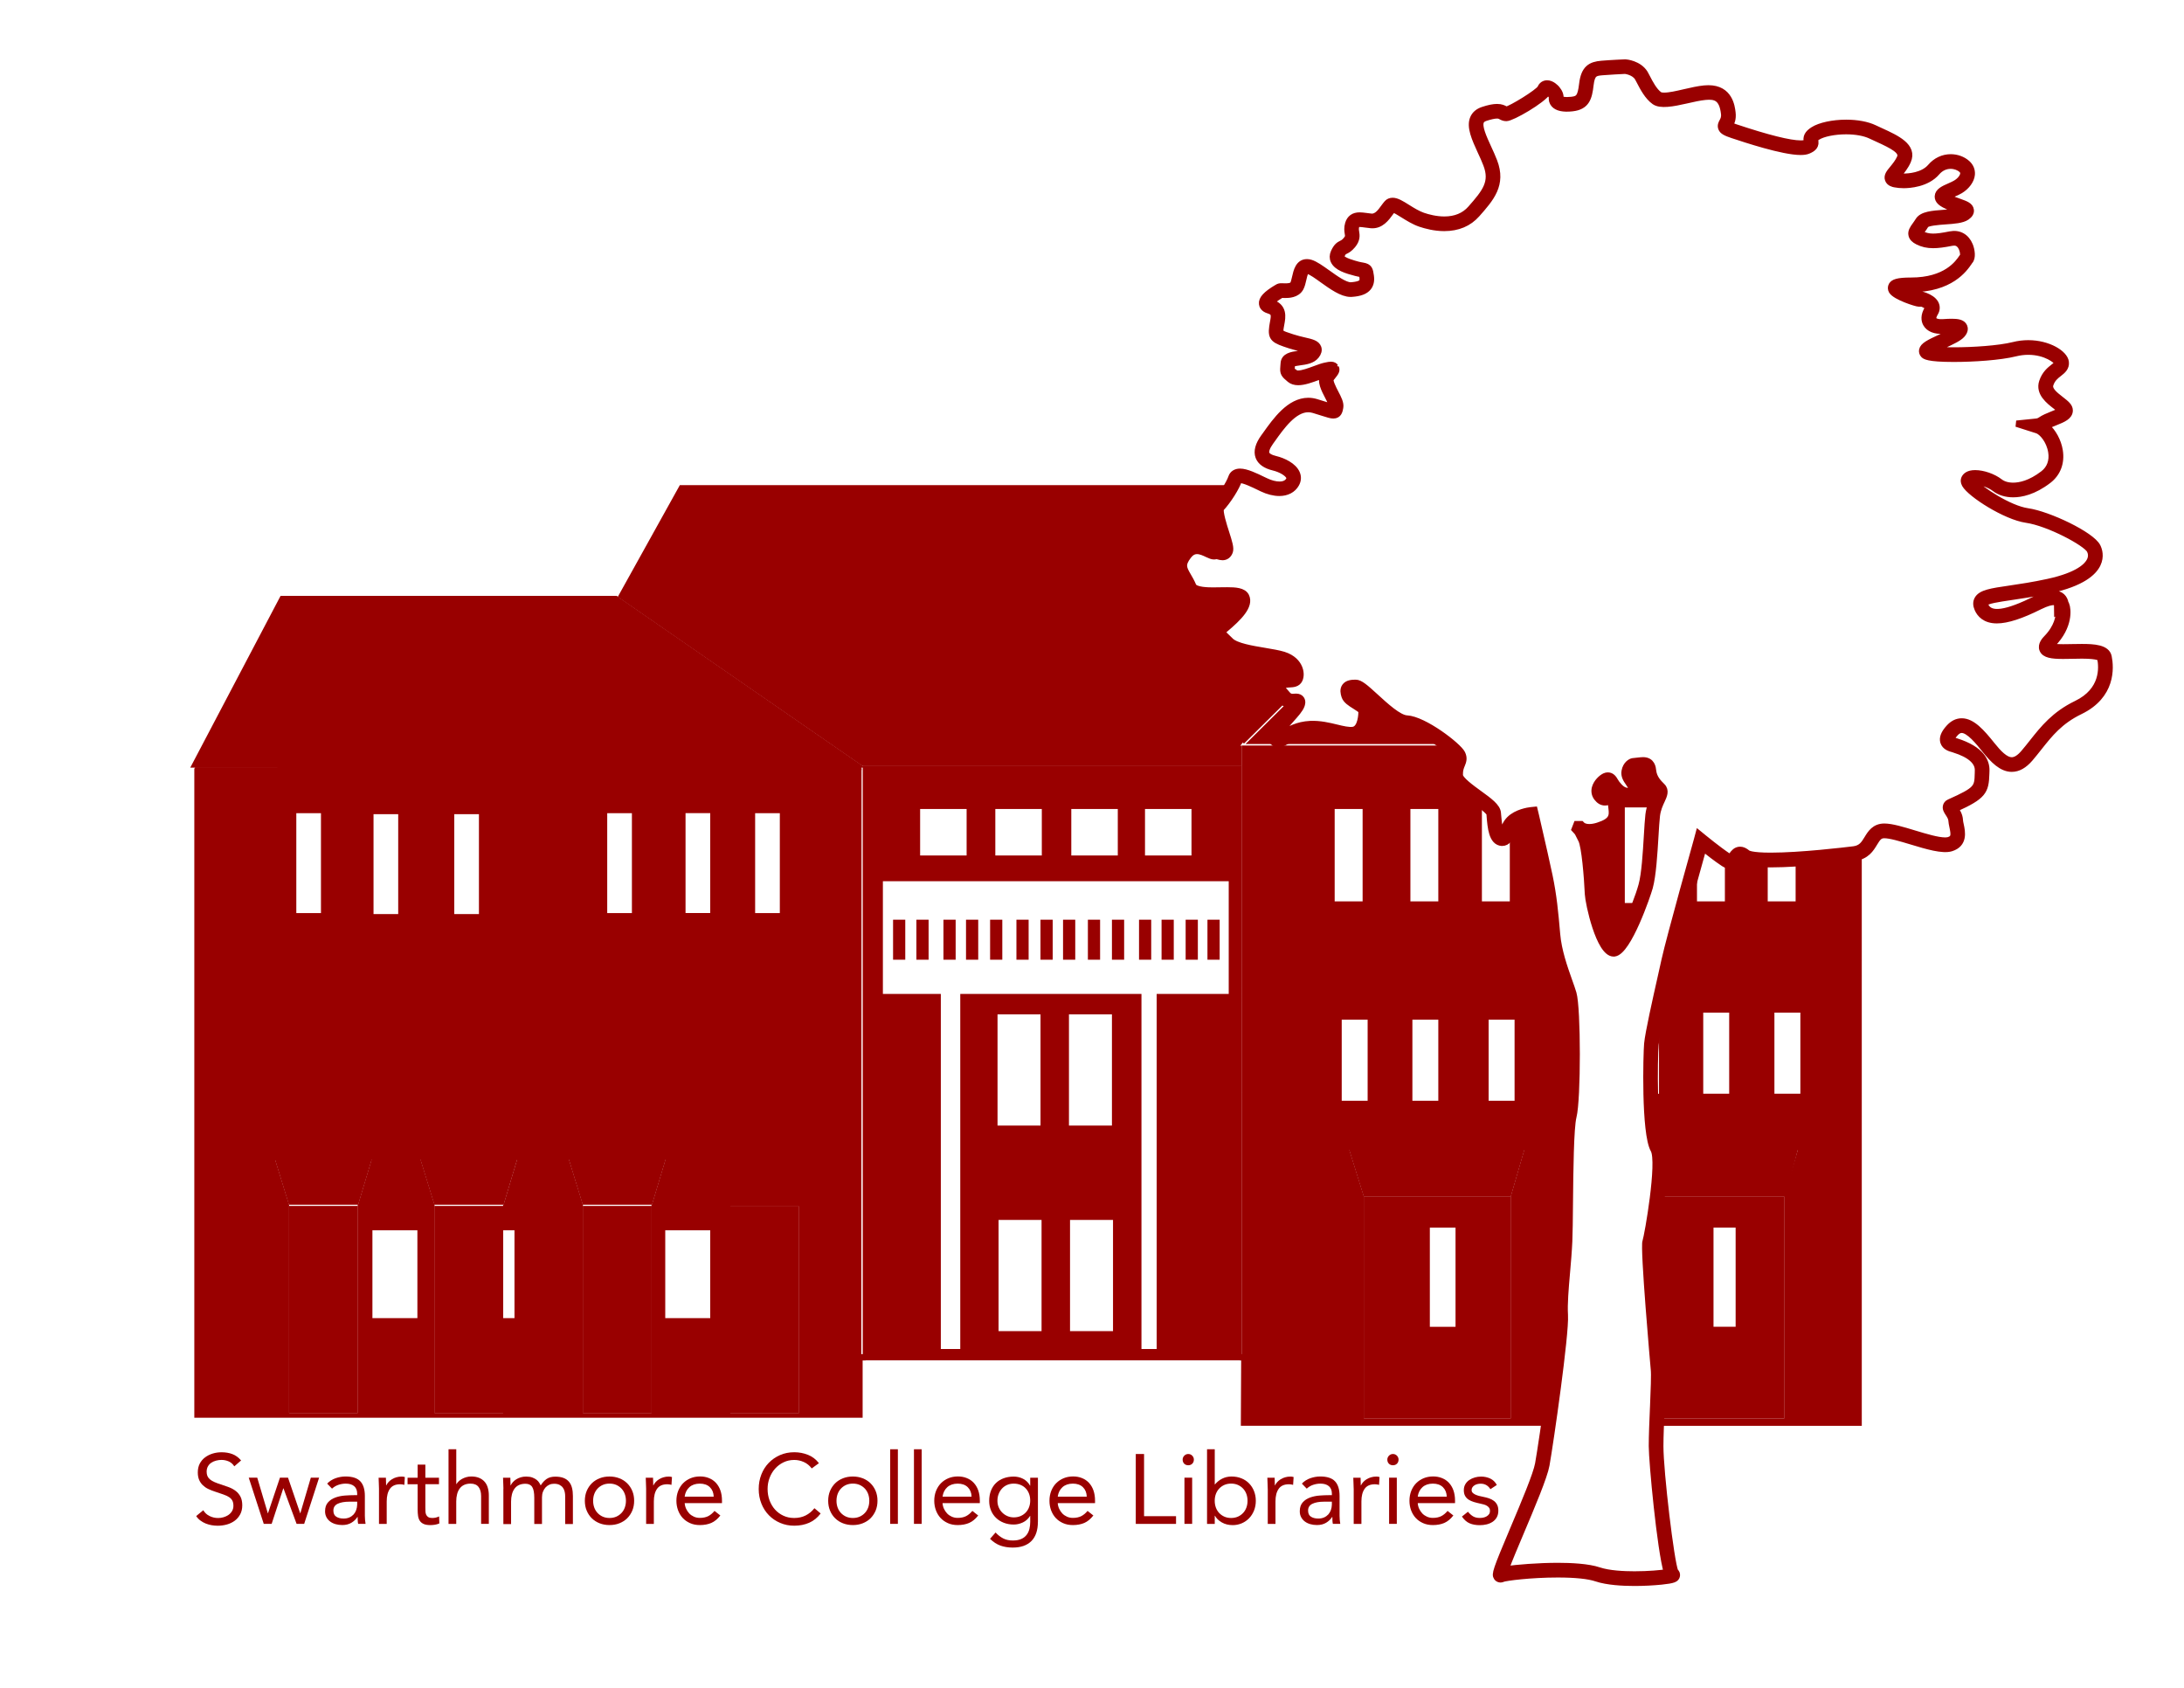 <?xml version="1.0" encoding="utf-8"?>
<!-- Generator: Adobe Illustrator 24.0.3, SVG Export Plug-In . SVG Version: 6.00 Build 0)  -->
<svg version="1.1" id="Layer_1" xmlns="http://www.w3.org/2000/svg" xmlns:xlink="http://www.w3.org/1999/xlink" x="0px" y="0px"
	 viewBox="0 0 691 534" style="enable-background:new 0 0 691 534;" xml:space="preserve">
<style type="text/css">
	.st0{fill:#900;stroke:#900;stroke-width:2;stroke-miterlimit:2;}
	.st1{fill:#900;stroke:#900;stroke-width:2;stroke-miterlimit:2;}
	.st2{fill:#900;stroke:#900;stroke-miterlimit:50;}
	.st3{fill:#900;}
	.st4{fill:#900;}
	.st5{fill:#900;}
	.st6{fill:#900;stroke:#900;stroke-width:2;stroke-miterlimit:2;}
	.st7{fill:none;stroke:#900;stroke-width:2;stroke-miterlimit:2;}
	.st8{fill:none;stroke:#900;stroke-width:2;stroke-miterlimit:2;}
</style>
<path class="st0" d="M142.26,469.38"/>
<path class="st1" d="M38.49,458.12"/>
<rect x="283.06" y="291.45" class="st2" width="2.86" height="11.66"/>
<rect x="290.44" y="291.45" class="st2" width="2.86" height="11.66"/>
<rect x="299" y="291.45" class="st2" width="2.86" height="11.66"/>
<rect x="306.14" y="291.45" class="st2" width="2.86" height="11.66"/>
<rect x="313.76" y="291.45" class="st2" width="2.86" height="11.66"/>
<rect x="322.09" y="291.45" class="st2" width="2.86" height="11.66"/>
<rect x="329.7" y="291.45" class="st2" width="2.86" height="11.66"/>
<rect x="336.84" y="291.45" class="st2" width="2.86" height="11.66"/>
<rect x="344.7" y="291.45" class="st2" width="2.86" height="11.66"/>
<rect x="352.31" y="291.45" class="st2" width="2.86" height="11.66"/>
<rect x="360.88" y="291.45" class="st2" width="2.85" height="11.66"/>
<rect x="368.01" y="291.45" class="st2" width="2.86" height="11.66"/>
<rect x="375.63" y="291.45" class="st2" width="2.86" height="11.66"/>
<rect x="382.53" y="291.45" class="st2" width="2.86" height="11.66"/>
<polygon class="st2" points="180.64,367.28 184.74,380.61 205.93,380.61 209.93,367.28 "/>
<rect x="137.93" y="381.99" class="st2" width="20.78" height="64.57"/>
<polygon class="st2" points="87.67,367.28 91.77,380.61 112.96,380.61 116.96,367.28 "/>
<rect x="184.89" y="381.99" class="st2" width="20.79" height="64.57"/>
<rect x="91.92" y="381.99" class="st2" width="20.79" height="64.57"/>
<polygon class="st2" points="133.68,367.28 137.79,380.61 158.98,380.61 162.97,367.28 "/>
<path class="st2" d="M431.98,448.25h45.54V379h-45.54V448.25z M451.89,387.87h9.13v32.37h-9.13V387.87z"/>
<polygon class="st2" points="431.85,378.05 477.63,378.05 481.64,364.25 427.55,364.25 "/>
<path class="st2" d="M524.89,364.25c-0.03,0.44-0.07,0.89-0.1,1.32c-0.28,4.16-0.57,8.32-0.86,12.48h40.65l3.59-13.8H524.89z"/>
<path class="st2" d="M524.47,379c-0.07,1.17-0.16,2.34-0.23,3.5l-1.83,16.71l1.83,49.04h39.82V379H524.47z M549.64,420.23h-8v-32.37
	h8V420.23z"/>
<polygon class="st0" points="231.39,380.61 252.58,380.61 256.58,367.28 227.28,367.28 "/>
<rect x="231.53" y="381.99" class="st2" width="20.79" height="64.57"/>
<g>
	<path class="st3" d="M74.13,463.88c-0.44-0.71-1.02-1.22-1.75-1.55c-0.73-0.32-1.49-0.48-2.28-0.48c-0.58,0-1.16,0.07-1.72,0.22
		c-0.56,0.15-1.07,0.36-1.51,0.66c-0.45,0.29-0.81,0.68-1.08,1.16c-0.27,0.48-0.41,1.04-0.41,1.69c0,0.5,0.08,0.94,0.23,1.33
		c0.16,0.39,0.41,0.73,0.76,1.05c0.35,0.31,0.83,0.6,1.44,0.88c0.6,0.27,1.34,0.54,2.22,0.81c0.85,0.27,1.68,0.56,2.48,0.87
		c0.8,0.31,1.51,0.71,2.12,1.19c0.61,0.48,1.1,1.08,1.47,1.8c0.36,0.72,0.55,1.62,0.55,2.7c0,1.1-0.22,2.06-0.66,2.87
		c-0.44,0.81-1.01,1.48-1.73,2.01c-0.72,0.53-1.55,0.93-2.48,1.19c-0.94,0.26-1.9,0.39-2.9,0.39c-0.65,0-1.29-0.06-1.94-0.17
		c-0.65-0.12-1.26-0.29-1.86-0.53c-0.59-0.24-1.15-0.55-1.67-0.94c-0.52-0.38-0.97-0.86-1.34-1.42l2.25-1.84
		c0.48,0.81,1.14,1.43,2,1.84c0.85,0.42,1.76,0.62,2.72,0.62c0.56,0,1.13-0.08,1.7-0.25c0.57-0.17,1.09-0.41,1.55-0.73
		c0.46-0.32,0.83-0.72,1.12-1.2c0.29-0.48,0.44-1.03,0.44-1.66c0-0.69-0.11-1.24-0.34-1.67c-0.23-0.43-0.58-0.8-1.06-1.11
		c-0.48-0.31-1.08-0.59-1.81-0.84c-0.73-0.25-1.58-0.54-2.56-0.87c-0.79-0.25-1.52-0.54-2.19-0.86c-0.67-0.32-1.24-0.72-1.73-1.19
		c-0.49-0.47-0.87-1.03-1.16-1.69c-0.28-0.66-0.42-1.44-0.42-2.36c0-1.06,0.21-1.99,0.62-2.78c0.42-0.79,0.98-1.45,1.69-1.98
		c0.71-0.53,1.51-0.93,2.4-1.2c0.89-0.27,1.83-0.41,2.81-0.41c1.25,0,2.39,0.19,3.42,0.58c1.03,0.39,1.95,1.06,2.76,2.01
		L74.13,463.88z"/>
	<path class="st3" d="M96.24,482.08h-2.4l-4.15-11.24h-0.06l-3.68,11.24h-2.5l-4.75-14.61h2.69l3.34,11.24h0.06l3.78-11.24h2.56
		l3.84,11.24h0.06l3.31-11.24h2.62L96.24,482.08z"/>
	<path class="st3" d="M103.51,469.34c0.75-0.77,1.64-1.34,2.67-1.7c1.03-0.36,2.08-0.55,3.14-0.55c2.16,0,3.73,0.51,4.68,1.53
		c0.96,1.02,1.44,2.57,1.44,4.65v6.28c0,0.42,0.02,0.85,0.06,1.3c0.04,0.45,0.09,0.86,0.16,1.23h-2.34
		c-0.08-0.33-0.13-0.7-0.14-1.11c-0.01-0.41-0.02-0.76-0.02-1.08h-0.06c-0.48,0.75-1.12,1.36-1.92,1.84
		c-0.8,0.48-1.76,0.72-2.89,0.72c-0.75,0-1.45-0.09-2.11-0.28c-0.66-0.19-1.23-0.46-1.72-0.83c-0.49-0.36-0.88-0.82-1.17-1.36
		c-0.29-0.54-0.44-1.17-0.44-1.87c0-1.21,0.31-2.15,0.94-2.84c0.62-0.69,1.4-1.2,2.33-1.53c0.93-0.33,1.92-0.54,3-0.62
		c1.07-0.08,2.06-0.12,2.95-0.12h0.94v-0.44c0-1.06-0.32-1.86-0.95-2.4c-0.64-0.54-1.52-0.81-2.67-0.81c-0.79,0-1.57,0.13-2.33,0.39
		c-0.76,0.26-1.43,0.66-2.01,1.2L103.51,469.34z M110.57,475.06c-1.56,0-2.8,0.22-3.72,0.66c-0.92,0.44-1.37,1.16-1.37,2.15
		c0,0.92,0.31,1.57,0.92,1.95c0.61,0.39,1.38,0.58,2.3,0.58c0.71,0,1.33-0.12,1.86-0.36c0.53-0.24,0.97-0.56,1.33-0.95
		c0.35-0.4,0.62-0.86,0.81-1.39c0.19-0.53,0.29-1.1,0.31-1.7v-0.94H110.57z"/>
	<path class="st3" d="M119.91,470.94c0-0.67-0.02-1.29-0.06-1.87c-0.04-0.58-0.06-1.11-0.06-1.59h2.31c0,0.4,0.01,0.79,0.03,1.19
		c0.02,0.4,0.03,0.8,0.03,1.22h0.06c0.17-0.35,0.4-0.7,0.7-1.03c0.3-0.33,0.66-0.63,1.08-0.89c0.42-0.26,0.88-0.47,1.4-0.62
		c0.52-0.16,1.08-0.23,1.69-0.23c0.17,0,0.33,0.01,0.5,0.03c0.17,0.02,0.33,0.06,0.5,0.12l-0.16,2.47
		c-0.42-0.12-0.85-0.19-1.31-0.19c-1.5,0-2.59,0.48-3.26,1.45c-0.68,0.97-1.01,2.29-1.01,3.98v7.12h-2.44V470.94z"/>
	<path class="st3" d="M138.89,469.53h-4.31v7.31c0,0.48,0.01,0.92,0.03,1.33c0.02,0.41,0.1,0.76,0.25,1.06
		c0.15,0.3,0.36,0.54,0.66,0.72c0.29,0.18,0.71,0.27,1.25,0.27c0.35,0,0.72-0.04,1.09-0.12c0.37-0.08,0.73-0.21,1.06-0.38l0.09,2.22
		c-0.42,0.19-0.88,0.32-1.39,0.41c-0.51,0.08-0.99,0.12-1.45,0.12c-0.87,0-1.57-0.12-2.09-0.34c-0.52-0.23-0.93-0.55-1.22-0.97
		c-0.29-0.42-0.48-0.93-0.58-1.55c-0.09-0.61-0.14-1.3-0.14-2.04v-8.02h-3.19v-2.06h3.19v-4.15h2.44v4.15h4.31V469.53z"/>
	<path class="st3" d="M141.92,458.48h2.44v11.02h0.06c0.17-0.29,0.4-0.58,0.69-0.86c0.29-0.28,0.64-0.54,1.05-0.77
		c0.41-0.23,0.86-0.42,1.36-0.56c0.5-0.15,1.03-0.22,1.59-0.22c0.96,0,1.78,0.15,2.48,0.44c0.7,0.29,1.27,0.7,1.73,1.22
		c0.46,0.52,0.8,1.15,1.01,1.89c0.22,0.74,0.33,1.55,0.33,2.42v9.02h-2.44v-8.77c0-1.23-0.27-2.2-0.81-2.9
		c-0.54-0.71-1.38-1.06-2.53-1.06c-0.79,0-1.47,0.14-2.05,0.41c-0.57,0.27-1.04,0.66-1.4,1.16c-0.36,0.5-0.64,1.09-0.81,1.78
		c-0.18,0.69-0.27,1.45-0.27,2.28v7.12h-2.44V458.48z"/>
	<path class="st3" d="M159.28,470.94c0-0.67-0.02-1.29-0.06-1.87c-0.04-0.58-0.06-1.11-0.06-1.59h2.31c0,0.4,0.01,0.79,0.03,1.19
		c0.02,0.4,0.03,0.8,0.03,1.22h0.06c0.17-0.35,0.4-0.7,0.7-1.03c0.3-0.33,0.66-0.63,1.08-0.89c0.42-0.26,0.88-0.47,1.4-0.62
		c0.52-0.16,1.08-0.23,1.69-0.23c0.79,0,1.45,0.1,1.98,0.3c0.53,0.2,0.97,0.44,1.33,0.72c0.35,0.28,0.63,0.58,0.83,0.91
		c0.2,0.32,0.36,0.61,0.48,0.86c0.54-0.88,1.17-1.56,1.87-2.04c0.71-0.49,1.62-0.73,2.75-0.73c1.04,0,1.91,0.14,2.62,0.42
		c0.71,0.28,1.28,0.69,1.72,1.22c0.44,0.53,0.75,1.18,0.94,1.94c0.19,0.76,0.28,1.61,0.28,2.54v8.87h-2.44v-8.74
		c0-0.5-0.05-0.99-0.16-1.47c-0.1-0.48-0.29-0.91-0.56-1.28c-0.27-0.38-0.64-0.68-1.09-0.91c-0.46-0.23-1.04-0.34-1.75-0.34
		c-0.52,0-1.01,0.1-1.47,0.31c-0.46,0.21-0.86,0.5-1.2,0.87c-0.34,0.38-0.61,0.83-0.81,1.36c-0.2,0.53-0.3,1.12-0.3,1.76v8.43h-2.44
		v-8.27c0-1.62-0.22-2.77-0.66-3.45c-0.44-0.68-1.16-1.01-2.15-1.01c-0.79,0-1.47,0.14-2.05,0.41c-0.57,0.27-1.04,0.66-1.4,1.16
		c-0.36,0.5-0.64,1.09-0.81,1.78c-0.18,0.69-0.27,1.45-0.27,2.28v7.12h-2.44V470.94z"/>
	<path class="st3" d="M185.04,474.78c0-1.14,0.2-2.19,0.59-3.12c0.4-0.94,0.94-1.74,1.62-2.42c0.69-0.68,1.51-1.2,2.47-1.58
		c0.96-0.38,2-0.56,3.12-0.56c1.12,0,2.16,0.19,3.12,0.56c0.96,0.37,1.78,0.9,2.47,1.58c0.69,0.68,1.23,1.48,1.62,2.42
		c0.4,0.94,0.59,1.98,0.59,3.12c0,1.15-0.2,2.19-0.59,3.12c-0.4,0.94-0.94,1.74-1.62,2.42c-0.69,0.68-1.51,1.2-2.47,1.58
		c-0.96,0.38-2,0.56-3.12,0.56c-1.12,0-2.17-0.19-3.12-0.56s-1.78-0.9-2.47-1.58c-0.69-0.68-1.23-1.48-1.62-2.42
		C185.23,476.96,185.04,475.92,185.04,474.78z M187.66,474.78c0,0.77,0.12,1.48,0.36,2.14c0.24,0.66,0.59,1.23,1.05,1.72
		c0.46,0.49,1,0.87,1.64,1.16c0.63,0.28,1.35,0.42,2.14,0.42c0.79,0,1.5-0.14,2.14-0.42c0.63-0.28,1.18-0.67,1.64-1.16
		c0.46-0.49,0.81-1.06,1.05-1.72c0.24-0.66,0.36-1.37,0.36-2.14c0-0.77-0.12-1.48-0.36-2.14c-0.24-0.66-0.59-1.23-1.05-1.72
		c-0.46-0.49-1-0.87-1.64-1.16c-0.64-0.28-1.35-0.42-2.14-0.42c-0.79,0-1.5,0.14-2.14,0.42c-0.63,0.28-1.18,0.67-1.64,1.16
		c-0.46,0.49-0.81,1.06-1.05,1.72C187.78,473.29,187.66,474.01,187.66,474.78z"/>
	<path class="st3" d="M204.43,470.94c0-0.67-0.02-1.29-0.06-1.87c-0.04-0.58-0.06-1.11-0.06-1.59h2.31c0,0.4,0.01,0.79,0.03,1.19
		c0.02,0.4,0.03,0.8,0.03,1.22h0.06c0.17-0.35,0.4-0.7,0.7-1.03c0.3-0.33,0.66-0.63,1.08-0.89c0.42-0.26,0.88-0.47,1.4-0.62
		c0.52-0.16,1.08-0.23,1.69-0.23c0.17,0,0.33,0.01,0.5,0.03c0.17,0.02,0.33,0.06,0.5,0.12l-0.16,2.47
		c-0.42-0.12-0.85-0.19-1.31-0.19c-1.5,0-2.59,0.48-3.26,1.45c-0.68,0.97-1.01,2.29-1.01,3.98v7.12h-2.44V470.94z"/>
	<path class="st3" d="M227.91,479.43c-0.87,1.12-1.83,1.91-2.87,2.36c-1.04,0.45-2.25,0.67-3.62,0.67c-1.14,0-2.18-0.2-3.09-0.61
		c-0.92-0.41-1.69-0.95-2.33-1.64c-0.64-0.69-1.12-1.5-1.47-2.44c-0.34-0.94-0.52-1.94-0.52-3c0-1.12,0.19-2.16,0.56-3.11
		c0.38-0.95,0.9-1.76,1.56-2.44c0.67-0.68,1.46-1.2,2.37-1.58c0.92-0.38,1.91-0.56,3-0.56c1.02,0,1.96,0.17,2.81,0.52
		c0.85,0.34,1.59,0.84,2.2,1.5c0.61,0.66,1.09,1.46,1.42,2.4c0.33,0.95,0.5,2.02,0.5,3.23v0.78h-11.8c0.04,0.62,0.19,1.22,0.45,1.79
		c0.26,0.57,0.6,1.07,1.01,1.5c0.42,0.43,0.91,0.76,1.47,1.01s1.18,0.38,1.84,0.38c1.06,0,1.96-0.19,2.69-0.56
		c0.73-0.38,1.38-0.93,1.97-1.65L227.91,479.43z M225.81,473.47c-0.04-1.25-0.45-2.25-1.22-3c-0.77-0.75-1.83-1.12-3.19-1.12
		c-1.35,0-2.45,0.38-3.28,1.12c-0.83,0.75-1.33,1.75-1.5,3H225.81z"/>
	<path class="st3" d="M256.82,464.54c-0.67-0.89-1.49-1.57-2.47-2.01c-0.98-0.45-2-0.67-3.06-0.67c-1.23,0-2.36,0.25-3.39,0.75
		c-1.03,0.5-1.92,1.17-2.67,2.01c-0.75,0.84-1.33,1.82-1.75,2.94c-0.42,1.11-0.62,2.27-0.62,3.48c0,1.29,0.21,2.49,0.62,3.61
		c0.42,1.11,0.99,2.08,1.73,2.9c0.74,0.82,1.62,1.47,2.65,1.95c1.03,0.48,2.17,0.72,3.42,0.72c1.35,0,2.56-0.27,3.62-0.8
		c1.06-0.53,1.99-1.3,2.78-2.29l1.97,1.66c-1,1.33-2.2,2.31-3.61,2.93c-1.4,0.62-2.99,0.94-4.76,0.94c-1.58,0-3.06-0.29-4.43-0.88
		c-1.37-0.58-2.57-1.39-3.57-2.42c-1.01-1.03-1.8-2.25-2.37-3.67c-0.57-1.42-0.86-2.97-0.86-4.65c0-1.62,0.28-3.14,0.83-4.56
		c0.55-1.42,1.33-2.64,2.33-3.68c1-1.04,2.19-1.86,3.56-2.47c1.37-0.6,2.88-0.91,4.53-0.91c1.5,0,2.94,0.27,4.32,0.81
		c1.38,0.54,2.54,1.43,3.48,2.65L256.82,464.54z"/>
	<path class="st3" d="M262.03,474.78c0-1.14,0.2-2.19,0.59-3.12s0.94-1.74,1.62-2.42c0.69-0.68,1.51-1.2,2.47-1.58
		c0.96-0.38,2-0.56,3.12-0.56c1.12,0,2.16,0.19,3.12,0.56c0.96,0.37,1.78,0.9,2.47,1.58c0.69,0.68,1.23,1.48,1.62,2.42
		c0.4,0.94,0.59,1.98,0.59,3.12c0,1.15-0.2,2.19-0.59,3.12c-0.4,0.94-0.94,1.74-1.62,2.42c-0.69,0.68-1.51,1.2-2.47,1.58
		s-2,0.56-3.12,0.56c-1.12,0-2.17-0.19-3.12-0.56s-1.78-0.9-2.47-1.58c-0.69-0.68-1.23-1.48-1.62-2.42
		C262.23,476.96,262.03,475.92,262.03,474.78z M264.66,474.78c0,0.77,0.12,1.48,0.36,2.14c0.24,0.66,0.59,1.23,1.05,1.72
		c0.46,0.49,1,0.87,1.64,1.16c0.63,0.28,1.35,0.42,2.14,0.42c0.79,0,1.5-0.14,2.14-0.42c0.63-0.28,1.18-0.67,1.64-1.16
		c0.46-0.49,0.81-1.06,1.05-1.72c0.24-0.66,0.36-1.37,0.36-2.14c0-0.77-0.12-1.48-0.36-2.14c-0.24-0.66-0.59-1.23-1.05-1.72
		c-0.46-0.49-1-0.87-1.64-1.16c-0.64-0.28-1.35-0.42-2.14-0.42c-0.79,0-1.5,0.14-2.14,0.42c-0.63,0.28-1.18,0.67-1.64,1.16
		c-0.46,0.49-0.81,1.06-1.05,1.72C264.78,473.29,264.66,474.01,264.66,474.78z"/>
	<path class="st3" d="M281.64,458.48h2.44v23.6h-2.44V458.48z"/>
	<path class="st3" d="M289.17,458.48h2.44v23.6h-2.44V458.48z"/>
	<path class="st3" d="M309.49,479.43c-0.87,1.12-1.83,1.91-2.87,2.36c-1.04,0.45-2.25,0.67-3.62,0.67c-1.14,0-2.18-0.2-3.09-0.61
		c-0.92-0.41-1.69-0.95-2.33-1.64c-0.64-0.69-1.12-1.5-1.47-2.44c-0.34-0.94-0.52-1.94-0.52-3c0-1.12,0.19-2.16,0.56-3.11
		c0.38-0.95,0.89-1.76,1.56-2.44c0.67-0.68,1.46-1.2,2.37-1.58c0.92-0.38,1.91-0.56,3-0.56c1.02,0,1.96,0.17,2.81,0.52
		c0.85,0.34,1.59,0.84,2.2,1.5c0.61,0.66,1.09,1.46,1.42,2.4c0.33,0.95,0.5,2.02,0.5,3.23v0.78h-11.8c0.04,0.62,0.19,1.22,0.45,1.79
		c0.26,0.57,0.6,1.07,1.01,1.5c0.42,0.43,0.91,0.76,1.47,1.01c0.56,0.25,1.18,0.38,1.84,0.38c1.06,0,1.96-0.19,2.69-0.56
		c0.73-0.38,1.38-0.93,1.97-1.65L309.49,479.43z M307.4,473.47c-0.04-1.25-0.45-2.25-1.22-3c-0.77-0.75-1.83-1.12-3.18-1.12
		s-2.45,0.38-3.28,1.12c-0.83,0.75-1.33,1.75-1.5,3H307.4z"/>
	<path class="st3" d="M328.38,481.43c0,2.66-0.68,4.69-2.04,6.07c-1.36,1.38-3.34,2.08-5.92,2.08c-1.44,0-2.73-0.21-3.89-0.62
		c-1.16-0.42-2.25-1.13-3.29-2.15l1.75-2c0.77,0.83,1.59,1.46,2.45,1.89c0.86,0.43,1.86,0.64,2.98,0.64c1.08,0,1.98-0.16,2.7-0.48
		c0.72-0.32,1.28-0.76,1.7-1.31c0.42-0.55,0.71-1.18,0.88-1.89c0.17-0.71,0.25-1.45,0.25-2.22v-1.87h-0.06
		c-0.58,0.94-1.34,1.62-2.28,2.06c-0.94,0.44-1.89,0.66-2.87,0.66c-1.14,0-2.2-0.19-3.15-0.56c-0.96-0.37-1.78-0.89-2.47-1.56
		c-0.69-0.67-1.22-1.46-1.59-2.37c-0.37-0.92-0.56-1.91-0.56-3c0-1.19,0.19-2.26,0.56-3.22c0.38-0.96,0.9-1.76,1.58-2.42
		c0.68-0.66,1.49-1.16,2.45-1.51c0.96-0.35,2.02-0.53,3.18-0.53c0.5,0,1,0.06,1.5,0.17c0.5,0.11,0.98,0.29,1.45,0.53
		c0.47,0.24,0.89,0.54,1.26,0.91c0.38,0.36,0.69,0.79,0.94,1.26h0.06v-2.5h2.44V481.43z M315.58,474.78c0,0.75,0.14,1.44,0.41,2.08
		c0.27,0.63,0.64,1.19,1.11,1.65c0.47,0.47,1.01,0.84,1.64,1.11c0.62,0.27,1.29,0.41,2,0.41c0.83,0,1.57-0.15,2.22-0.44
		c0.65-0.29,1.19-0.68,1.64-1.17c0.45-0.49,0.79-1.05,1.01-1.69c0.23-0.63,0.34-1.31,0.34-2.01c0-0.79-0.12-1.51-0.37-2.17
		c-0.25-0.66-0.6-1.22-1.06-1.7c-0.46-0.48-1.01-0.85-1.66-1.11c-0.65-0.26-1.35-0.39-2.12-0.39c-0.77,0-1.47,0.14-2.11,0.42
		c-0.63,0.28-1.18,0.67-1.62,1.16c-0.45,0.49-0.8,1.06-1.05,1.72C315.7,473.29,315.58,474.01,315.58,474.78z"/>
	<path class="st3" d="M345.93,479.43c-0.88,1.12-1.83,1.91-2.87,2.36c-1.04,0.45-2.25,0.67-3.62,0.67c-1.14,0-2.17-0.2-3.09-0.61
		c-0.92-0.41-1.69-0.95-2.33-1.64c-0.63-0.69-1.12-1.5-1.47-2.44c-0.34-0.94-0.51-1.94-0.51-3c0-1.12,0.19-2.16,0.56-3.11
		c0.38-0.95,0.89-1.76,1.56-2.44c0.67-0.68,1.46-1.2,2.37-1.58c0.91-0.38,1.91-0.56,3-0.56c1.02,0,1.96,0.17,2.81,0.52
		c0.85,0.34,1.59,0.84,2.2,1.5c0.61,0.66,1.09,1.46,1.42,2.4c0.33,0.95,0.5,2.02,0.5,3.23v0.78h-11.8c0.04,0.62,0.19,1.22,0.45,1.79
		c0.26,0.57,0.6,1.07,1.01,1.5c0.42,0.43,0.91,0.76,1.47,1.01c0.56,0.25,1.18,0.38,1.84,0.38c1.06,0,1.96-0.19,2.69-0.56
		c0.73-0.38,1.38-0.93,1.97-1.65L345.93,479.43z M343.84,473.47c-0.04-1.25-0.45-2.25-1.22-3c-0.77-0.75-1.83-1.12-3.18-1.12
		c-1.35,0-2.45,0.38-3.28,1.12c-0.83,0.75-1.33,1.75-1.5,3H343.84z"/>
	<path class="st3" d="M359.35,459.98h2.62v19.67h10.12v2.44h-12.74V459.98z"/>
	<path class="st3" d="M374.18,461.76c0-0.48,0.17-0.89,0.52-1.25c0.34-0.35,0.76-0.53,1.26-0.53c0.5,0,0.92,0.18,1.26,0.53
		c0.34,0.35,0.51,0.77,0.51,1.25c0,0.52-0.17,0.95-0.5,1.28c-0.33,0.33-0.76,0.5-1.28,0.5c-0.52,0-0.95-0.17-1.28-0.5
		C374.35,462.71,374.18,462.28,374.18,461.76z M374.75,467.47h2.44v14.61h-2.44V467.47z"/>
	<path class="st3" d="M381.9,458.48h2.44v11.12h0.06c0.67-0.79,1.44-1.41,2.33-1.84c0.88-0.44,1.86-0.66,2.92-0.66
		c1.14,0,2.19,0.19,3.14,0.58c0.95,0.38,1.75,0.92,2.42,1.61c0.67,0.69,1.19,1.5,1.56,2.44s0.56,1.96,0.56,3.06
		c0,1.1-0.19,2.12-0.56,3.06c-0.38,0.94-0.89,1.75-1.55,2.44c-0.66,0.69-1.43,1.22-2.33,1.61c-0.89,0.38-1.85,0.58-2.87,0.58
		c-1.31,0-2.46-0.29-3.45-0.86c-0.99-0.57-1.71-1.27-2.17-2.11h-0.06v2.59h-2.44V458.48z M384.33,474.78c0,0.77,0.12,1.48,0.36,2.14
		c0.24,0.66,0.59,1.23,1.05,1.72c0.46,0.49,1,0.87,1.64,1.16c0.63,0.28,1.35,0.42,2.14,0.42c0.79,0,1.5-0.14,2.14-0.42
		c0.63-0.28,1.18-0.67,1.64-1.16c0.46-0.49,0.81-1.06,1.05-1.72c0.24-0.66,0.36-1.37,0.36-2.14c0-0.77-0.12-1.48-0.36-2.14
		c-0.24-0.66-0.59-1.23-1.05-1.72c-0.46-0.49-1-0.87-1.64-1.16c-0.64-0.28-1.35-0.42-2.14-0.42c-0.79,0-1.5,0.14-2.14,0.42
		c-0.63,0.28-1.18,0.67-1.64,1.16c-0.46,0.49-0.81,1.06-1.05,1.72C384.45,473.29,384.33,474.01,384.33,474.78z"/>
	<path class="st3" d="M401.1,470.94c0-0.67-0.02-1.29-0.06-1.87c-0.04-0.58-0.06-1.11-0.06-1.59h2.31c0,0.4,0.01,0.79,0.03,1.19
		c0.02,0.4,0.03,0.8,0.03,1.22h0.06c0.17-0.35,0.4-0.7,0.7-1.03c0.3-0.33,0.66-0.63,1.08-0.89c0.42-0.26,0.88-0.47,1.41-0.62
		c0.52-0.16,1.08-0.23,1.69-0.23c0.17,0,0.33,0.01,0.5,0.03c0.17,0.02,0.33,0.06,0.5,0.12l-0.16,2.47
		c-0.42-0.12-0.85-0.19-1.31-0.19c-1.5,0-2.59,0.48-3.26,1.45c-0.68,0.97-1.01,2.29-1.01,3.98v7.12h-2.44V470.94z"/>
	<path class="st3" d="M411.9,469.34c0.75-0.77,1.64-1.34,2.67-1.7c1.03-0.36,2.08-0.55,3.14-0.55c2.16,0,3.73,0.51,4.68,1.53
		c0.96,1.02,1.44,2.57,1.44,4.65v6.28c0,0.42,0.02,0.85,0.06,1.3c0.04,0.45,0.09,0.86,0.16,1.23h-2.34
		c-0.08-0.33-0.13-0.7-0.14-1.11c-0.01-0.41-0.02-0.76-0.02-1.08h-0.06c-0.48,0.75-1.12,1.36-1.92,1.84
		c-0.8,0.48-1.76,0.72-2.89,0.72c-0.75,0-1.45-0.09-2.11-0.28c-0.66-0.19-1.23-0.46-1.72-0.83c-0.49-0.36-0.88-0.82-1.17-1.36
		c-0.29-0.54-0.44-1.17-0.44-1.87c0-1.21,0.31-2.15,0.94-2.84c0.62-0.69,1.4-1.2,2.33-1.53c0.93-0.33,1.92-0.54,3-0.62
		c1.07-0.08,2.06-0.12,2.95-0.12h0.94v-0.44c0-1.06-0.32-1.86-0.95-2.4c-0.64-0.54-1.53-0.81-2.67-0.81c-0.79,0-1.57,0.13-2.33,0.39
		c-0.76,0.26-1.43,0.66-2.01,1.2L411.9,469.34z M418.96,475.06c-1.56,0-2.8,0.22-3.72,0.66c-0.92,0.44-1.37,1.16-1.37,2.15
		c0,0.92,0.31,1.57,0.92,1.95c0.61,0.39,1.38,0.58,2.29,0.58c0.71,0,1.33-0.12,1.86-0.36c0.53-0.24,0.97-0.56,1.33-0.95
		c0.35-0.4,0.62-0.86,0.81-1.39c0.19-0.53,0.29-1.1,0.31-1.7v-0.94H418.96z"/>
	<path class="st3" d="M428.29,470.94c0-0.67-0.02-1.29-0.06-1.87c-0.04-0.58-0.06-1.11-0.06-1.59h2.31c0,0.4,0.01,0.79,0.03,1.19
		c0.02,0.4,0.03,0.8,0.03,1.22h0.06c0.17-0.35,0.4-0.7,0.7-1.03c0.3-0.33,0.66-0.63,1.08-0.89c0.42-0.26,0.88-0.47,1.41-0.62
		c0.52-0.16,1.08-0.23,1.69-0.23c0.17,0,0.33,0.01,0.5,0.03c0.17,0.02,0.33,0.06,0.5,0.12l-0.16,2.47
		c-0.42-0.12-0.85-0.19-1.31-0.19c-1.5,0-2.59,0.48-3.26,1.45c-0.68,0.97-1.01,2.29-1.01,3.98v7.12h-2.44V470.94z"/>
	<path class="st3" d="M438.94,461.76c0-0.48,0.17-0.89,0.52-1.25c0.34-0.35,0.76-0.53,1.26-0.53c0.5,0,0.92,0.18,1.26,0.53
		c0.34,0.35,0.51,0.77,0.51,1.25c0,0.52-0.17,0.95-0.5,1.28c-0.33,0.33-0.76,0.5-1.28,0.5c-0.52,0-0.95-0.17-1.28-0.5
		C439.11,462.71,438.94,462.28,438.94,461.76z M439.5,467.47h2.44v14.61h-2.44V467.47z"/>
	<path class="st3" d="M459.83,479.43c-0.88,1.12-1.83,1.91-2.87,2.36c-1.04,0.45-2.25,0.67-3.62,0.67c-1.14,0-2.17-0.2-3.09-0.61
		c-0.92-0.41-1.69-0.95-2.33-1.64c-0.63-0.69-1.12-1.5-1.47-2.44c-0.34-0.94-0.51-1.94-0.51-3c0-1.12,0.19-2.16,0.56-3.11
		c0.38-0.95,0.89-1.76,1.56-2.44c0.67-0.68,1.46-1.2,2.37-1.58c0.92-0.38,1.92-0.56,3-0.56c1.02,0,1.96,0.17,2.81,0.52
		c0.85,0.34,1.59,0.84,2.2,1.5c0.61,0.66,1.09,1.46,1.42,2.4c0.33,0.95,0.5,2.02,0.5,3.23v0.78h-11.8c0.04,0.62,0.19,1.22,0.45,1.79
		c0.26,0.57,0.6,1.07,1.01,1.5c0.42,0.43,0.91,0.76,1.47,1.01c0.56,0.25,1.18,0.38,1.84,0.38c1.06,0,1.96-0.19,2.69-0.56
		c0.73-0.38,1.38-0.93,1.97-1.65L459.83,479.43z M457.74,473.47c-0.04-1.25-0.45-2.25-1.22-3c-0.77-0.75-1.83-1.12-3.18-1.12
		c-1.35,0-2.45,0.38-3.28,1.12c-0.83,0.75-1.33,1.75-1.5,3H457.74z"/>
	<path class="st3" d="M464.45,478.24c0.48,0.6,1,1.08,1.58,1.44c0.57,0.35,1.3,0.53,2.17,0.53c0.38,0,0.75-0.04,1.14-0.12
		c0.39-0.08,0.73-0.22,1.05-0.41c0.31-0.19,0.56-0.42,0.75-0.7c0.19-0.28,0.28-0.62,0.28-1.01c0-0.4-0.09-0.72-0.27-0.97
		c-0.18-0.25-0.41-0.46-0.7-0.64c-0.29-0.18-0.62-0.32-1-0.42c-0.37-0.1-0.76-0.2-1.16-0.28c-0.69-0.15-1.34-0.31-1.97-0.5
		c-0.62-0.19-1.17-0.43-1.64-0.73c-0.47-0.3-0.84-0.69-1.12-1.17c-0.28-0.48-0.42-1.09-0.42-1.84c0-0.71,0.16-1.33,0.47-1.87
		c0.31-0.54,0.73-0.99,1.25-1.34c0.52-0.35,1.1-0.62,1.75-0.81c0.64-0.19,1.31-0.28,2-0.28c1.04,0,2,0.21,2.89,0.62
		c0.88,0.42,1.58,1.09,2.08,2.03l-2.03,1.34c-0.31-0.52-0.72-0.94-1.23-1.26c-0.51-0.32-1.13-0.48-1.86-0.48
		c-0.33,0-0.67,0.04-1.01,0.12c-0.34,0.08-0.65,0.21-0.92,0.38c-0.27,0.17-0.5,0.38-0.67,0.64c-0.18,0.26-0.26,0.56-0.26,0.89
		c0,0.31,0.1,0.58,0.3,0.8c0.2,0.22,0.47,0.41,0.81,0.58c0.34,0.17,0.74,0.31,1.19,0.44c0.45,0.12,0.91,0.23,1.39,0.31
		c0.65,0.12,1.26,0.29,1.84,0.48c0.58,0.2,1.09,0.46,1.53,0.8c0.44,0.33,0.78,0.75,1.03,1.25c0.25,0.5,0.37,1.11,0.37,1.84
		c0,0.83-0.17,1.54-0.5,2.12c-0.33,0.58-0.78,1.06-1.33,1.42c-0.55,0.36-1.18,0.63-1.87,0.8c-0.7,0.17-1.41,0.25-2.14,0.25
		c-1.25,0-2.33-0.19-3.23-0.58c-0.91-0.38-1.72-1.1-2.45-2.14L464.45,478.24z"/>
</g>
<path class="st4" d="M399.49,154.27c1.79,0.86,3.68,1.34,5.31,1.34c0.63,0,1.21-0.08,1.76-0.22l-1.1-1.46h-6.65L399.49,154.27z"/>
<path class="st2" d="M494.77,416.12c-0.22-3.59,0.2-8.43,0.65-13.56c0.28-3.24,0.58-6.57,0.72-9.79c0.12-2.67,0.16-7.07,0.21-12.17
	c0.1-10.61,0.23-23.82,1.13-27.34c1.33-5.24,1.33-34.28-0.01-38.83c-0.34-1.13-0.81-2.49-1.35-4.02c-1.5-4.24-3.37-9.52-3.82-14.78
	c-0.6-7.08-1.09-12.17-2.37-18.35c-1.23-5.9-4.43-19.63-4.47-19.76l-0.19-0.82l-0.83,0.08c-0.16,0.02-3.89,0.44-6.25,2.53v26.34
	h-9.83v-30.22h4.23c-0.96-1.15-2.58-2.4-4.83-4.04c-2.61-1.89-6.18-4.48-6.23-6.08c-0.05-1.69,0.34-2.62,0.67-3.43
	c0.39-0.93,0.8-1.89,0.1-3.29c-0.25-0.51-0.98-1.32-1.99-2.25h-66.9l0.02,193.52h-0.24l-0.1,20.69h97.84
	C492.77,437.71,495.03,420.24,494.77,416.12z M470.49,322.07h9.21v26.65h-9.21V322.07z M445.74,255.43h9.83v30.22h-9.83V255.43z
	 M455.57,322.07v26.65h-9.2v-26.65H455.57z M421.78,255.43h9.84v30.22h-9.84V255.43z M424.01,322.07h9.2v26.65h-9.2V322.07z
	 M478.47,378.59v70.61h-47.44V378.6l-4.77-15.31h56.65L478.47,378.59z"/>
<path class="st5" d="M459.22,235.39c-3.84-3.26-10.29-7.43-14.11-7.62c-2.65-0.13-6.95-4.07-10.1-6.95
	c-3.11-2.85-4.79-4.34-6.07-4.34c-1.16,0-2.43,0.12-3.07,1.01c-0.6,0.83-0.35,1.9-0.08,2.73c0.4,1.2,1.73,2.03,3.14,2.91
	c0.8,0.49,2.28,1.41,2.28,1.87c0,1-0.15,5.97-3.04,6.39c-1.52,0.19-3.38-0.26-5.44-0.76c-2.39-0.58-5.14-1.25-8.12-1.12
	c-4.02,0.19-6.65,1.76-8.4,2.8c-0.65,0.39-1.22,0.74-1.57,0.82c-0.01,0-0.01,0-0.01,0c0.04-0.3,0.19-0.82,0.5-1.73
	c0.31-0.87,1.72-2.44,2.97-3.82c1.5-1.67,2.93-3.26,3.36-4.49c0.1-0.29,0.36-1.04-0.07-1.64c-0.39-0.57-1.08-0.57-1.3-0.57
	c-0.14,0-0.3,0.01-0.48,0.02c-0.28,0.02-0.6,0.02-0.93-0.01l-14.62,14.5H459.22z"/>
<path class="st5" d="M525.41,253.09c0.71-1.51,1.37-2.94,0.2-4.1c-1.28-1.28-2.72-2.73-2.97-5.23c-0.21-1.97-1.08-2.88-2.77-2.88
	c-0.45,0-0.96,0.06-1.55,0.12c-0.46,0.06-0.98,0.13-1.73,0.19c-0.65,0.18-1.85,0.96-2.18,2.8c-0.24,1.38,0.46,2.41,1.15,3.41
	c0.46,0.67,0.95,1.37,1.25,2.28c0.15,0.44,0.21,0.71,0.24,0.88c-0.25,0.02-0.65,0.02-1.02,0.03l-0.91,0.01
	c-1.87,0-3.01-1.42-3.77-2.36l-0.16-0.19c-0.19-0.25-0.35-0.51-0.5-0.77c-0.41-0.69-0.91-1.55-1.97-1.55
	c-0.27,0-0.55,0.07-0.83,0.19c-0.91,0.4-2.46,1.78-2.89,3.46c-0.25,1.01-0.07,1.96,0.54,2.76c0.69,0.9,1.43,1.34,2.28,1.34
	c0.5,0,0.92-0.16,1.29-0.28c0.27-0.1,0.51-0.19,0.74-0.19c0.01,0,0.01,0,0.01,0c0.04,0,0.08,0.01,0.11,0.01
	c0.03,0.19,0.05,0.46,0.08,0.74c0.04,0.46,0.1,1.06,0.21,1.85c0.36,2.62,0.23,4.45-4.52,5.97c-1.03,0.34-2,0.5-2.85,0.5
	c-1.65,0-2.39-0.62-2.39-0.62l-0.3-0.34h-1.06l-0.46,1.21l0.46,0.45c0.03,0.02,0.07,0.06,0.12,0.1l-0.01,0.03
	c0.3,0.38,0.3,0.38,1.45,2.66c1,1.99,1.73,10.11,2.04,15.71c1.35,0.5,2.49,1.64,2.66,3.44c0.42,4.45,1.04,8.81,1.73,13.15
	c1.05,2,2.21,3.39,3.43,3.39l0.24-0.02c0.06-0.04,0.1-0.1,0.16-0.13c0.36-0.25,0.74-0.42,1.12-0.56c2.67-2.25,5.88-9.62,7.85-14.89
	h-5.85v-30.22h9.83v2.49C524.13,255.88,524.84,254.34,525.41,253.09z"/>
<path class="st2" d="M272.59,243.1l-210.53,0.1l-0.08,0.14v201.92V448h210.45v-18.16h120.02V242.66H273.46v187.06h-0.95
	 M238.42,256.75h8.81v32.6h-8.81V256.75z M191.62,256.75h8.81v32.6h-8.81V256.75z M143.23,257.07h8.8v32.6h-8.8V257.07z
	 M117.68,257.07h8.81v32.6h-8.81V257.07z M93.25,256.75h8.8v32.6h-8.8V256.75z M113.66,381.56v65.96H90.97v-66.29l-4.59-14.9h31.86
	l-4.57,15.23H113.66z M132.56,417.5h-15.23v-28.8h15.23V417.5z M163.28,388.7v28.8h-3.61v30.02h-22.68v-66.29l-4.59-14.9h31.87
	l-4.57,15.23h-0.02v7.14H163.28z M206.63,381.56v65.96h-22.69v-66.29l-4.59-14.9h31.86l-4.57,15.23H206.63z M225.21,417.5h-15.23
	v-28.8h15.23V417.5z M225.21,289.34h-8.81v-32.6h8.81V289.34z M253.28,381.56h-0.01v65.96h-22.69v-66.29l-4.59-14.9h31.86
	L253.28,381.56z M330.04,421.6h-14.6v-36.17h14.6V421.6z M315.11,356.57V320.4h14.6v36.17H315.11z M352.65,421.6h-14.6v-36.17h14.6
	V421.6z M337.71,356.57V320.4h14.6v36.17H337.71z M361.77,255.43h15.71v15.71h-15.71V255.43z M338.45,255.43h15.71v15.71h-15.71
	V255.43z M314.41,255.43h15.71v15.71h-15.71V255.43z M290.62,255.43h15.71v15.71h-15.71V255.43z M278.84,278.28h110.42v36.65h-22.8
	v112.33h-5.81V314.93h-56.33v112.33h-7.15V314.93h-18.33V278.28z"/>
<path class="st2" d="M586.5,269.08c-1.22,0.16-9.61,1.18-17.88,1.71v14.86h-9.83v-14.57c-4.78-0.1-5.93-0.71-6.17-0.91
	c-0.75-0.63-1.43-0.94-2.09-0.94c-1.12,0-1.77,0.87-2.25,1.51c-0.37,0.5-0.63,0.83-0.89,0.83c-0.11,0-0.36-0.04-0.81-0.35
	c-0.11-0.07-0.22-0.16-0.34-0.23v14.66h-9.83v-16.88c-2.21,7.9-8.11,29.14-9.41,35.05l-1.09,4.92c-0.77,3.44-1.67,7.43-2.45,11.11
	h1.93v26.66h-3.79c-0.07,0.68-0.13,1.36-0.2,2.05c0.22,6.3,0.79,12.32,2.01,14.75h46.04l-4.44,15.3v70.61h-41.78
	c-0.02,0.45-0.03,0.89-0.04,1.34h65.36V268.37C587.98,268.71,587.35,268.98,586.5,269.08z M547.6,346.5h-9.21v-26.66h9.21V346.5z
	 M570.12,346.5h-9.21v-26.66h9.21V346.5z"/>
<path class="st2" d="M393.23,234.89l14.45-14.34c-0.2-0.13-0.4-0.28-0.6-0.51c-0.32-0.38-0.62-0.71-0.88-1
	c-1.27-1.43-1.27-1.43-0.53-2.17c0.59-0.59,1.49-0.64,2.38-0.68c1-0.05,2.26-0.12,2.79-1.26c0.44-0.97,0.39-2.33-0.16-3.55
	c-0.54-1.22-1.78-2.86-4.66-3.77c-1.53-0.48-3.67-0.83-5.93-1.21c-4.05-0.68-9.1-1.51-10.94-3.28l-0.25-0.25
	c-1.32-1.27-2.58-2.48-2.56-2.9c0-0.02,0.02-0.2,0.55-0.65l0.5-0.42c4.23-3.55,7.96-7.24,6.56-10.03c-0.68-1.36-2.66-1.64-5.61-1.64
	c-0.68,0-1.39,0.01-2.12,0.03c-0.75,0.02-1.52,0.03-2.28,0.03c-2.81,0-6.11-0.2-6.75-1.75c-0.49-1.19-1.06-2.17-1.57-3.05
	c-1.45-2.5-2.19-3.76,0.11-6.77c0.88-1.15,1.87-1.7,3.04-1.7c1.23,0,2.46,0.59,3.46,1.06c1.15,0.54,1.85,0.83,2.62,0.48
	c0.18,0,0.46,0.08,0.74,0.16c0.39,0.11,0.82,0.23,1.26,0.23c0.54,0,1.5-0.19,1.93-1.5c0.33-1-0.18-2.68-1.19-5.82
	c-0.8-2.48-2.3-7.12-1.5-7.96c1.58-1.67,3.46-4.43,4.66-6.7H215.39l-19.28,34.71l76.8,53.06h119.53v-5.85"/>
<path class="st6" d="M16.41,187.79"/>
<polygon class="st2" points="194.97,189.01 89.07,189.01 61.02,242.35 272.16,242.35 "/>
<line class="st7" x1="392.29" y1="429.39" x2="394.03" y2="429.39"/>
<line class="st7" x1="272.11" y1="429.39" x2="273.86" y2="429.39"/>
<g>
	<path class="st8" d="M517.15,499.78c-3.54,0-8.45-0.24-11.79-1.37c-2.53-0.86-6.85-1.31-12.49-1.31c-8.55,0-16.82,1.01-17.87,1.54
		c-0.25,0.12-0.51,0.06-0.64-0.15c-0.42-0.63,0.75-3.63,5.29-14.37c3.44-8.14,7.34-17.37,7.96-20.87
		c1.27-7.13,6.19-41.17,5.82-47.06c-0.22-3.68,0.2-8.54,0.65-13.71c0.28-3.23,0.57-6.57,0.71-9.78c0.12-2.66,0.16-7.07,0.21-12.19
		c0.1-10.66,0.23-23.92,1.17-27.58c1.4-5.47,1.14-34.29,0-38.13c-0.32-1.11-0.79-2.42-1.33-3.94c-1.44-4.08-3.43-9.68-3.89-15.12
		c-0.59-7.04-1.08-12.09-2.35-18.18c-1.12-5.38-3.88-17.28-4.38-19.4c-0.95,0.14-3.77,0.7-5.41,2.34c-0.89,0.89-1.26,1.98-1.59,2.95
		c-0.41,1.2-0.8,2.32-2.16,2.25c-2.18-0.14-2.51-4.32-2.78-7.68l-0.05-0.61c-0.1-1.21-2.72-3.11-5.26-4.95
		c-3.29-2.39-6.71-4.86-6.77-7.1c-0.07-1.98,0.42-3.13,0.77-3.99c0.36-0.86,0.56-1.33,0.13-2.19c-1-1.99-11.23-9.85-16.06-10.09
		c-3.12-0.15-7.45-4.11-10.92-7.3c-2.14-1.96-4.36-3.99-5.18-3.99c-1.12,0-1.77,0.15-1.99,0.45c-0.19,0.27-0.16,0.76,0.1,1.54
		c0.25,0.75,1.44,1.5,2.58,2.2c1.5,0.94,2.9,1.81,2.9,3c0,1.67-0.3,7.14-4.17,7.69c-1.64,0.24-3.75-0.24-5.94-0.77
		c-2.31-0.56-4.95-1.21-7.74-1.08c-3.69,0.16-6.05,1.59-7.78,2.62c-0.78,0.47-1.41,0.84-1.96,0.97c-0.73,0.16-1.19,0.05-1.46-0.33
		c-0.39-0.56-0.16-1.53,0.4-3.14c0.39-1.12,1.78-2.66,3.24-4.28c1.34-1.49,2.74-3.05,3.08-4.03c0.1-0.28,0.1-0.39,0.1-0.44
		c-0.01,0.01-0.08-0.01-0.21-0.01c-0.12,0-0.25,0.01-0.4,0.02c-0.19,0.01-0.4,0.03-0.63,0.03c-0.8,0-1.98-0.14-3-1.35
		c-0.31-0.36-0.6-0.69-0.86-0.97c-1.45-1.63-2.11-2.37-0.49-3.99c0.94-0.94,2.22-1.01,3.24-1.06c0.91-0.05,1.48-0.1,1.66-0.5
		c0.24-0.51,0.28-1.47-0.16-2.47c-0.43-0.97-1.45-2.29-3.85-3.04c-1.45-0.46-3.54-0.8-5.75-1.18c-4.45-0.74-9.5-1.58-11.64-3.63
		l-0.25-0.24c-2.01-1.92-3.01-2.89-2.98-3.9c0.02-0.69,0.55-1.23,1.01-1.63l0.5-0.42c2.02-1.7,7.36-6.19,6.23-8.43
		c-0.4-0.8-2.56-0.91-4.42-0.91c-0.67,0-1.37,0.02-2.1,0.03c-4.3,0.09-9.13,0.21-10.27-2.54c-0.45-1.1-1.01-2.05-1.49-2.88
		c-1.47-2.53-2.62-4.53,0.2-8.24c1.13-1.47,2.51-2.22,4.1-2.22c1.52,0,2.98,0.69,4.02,1.19c0.56,0.27,1.09,0.52,1.35,0.52
		c0.55-0.27,1.18-0.13,1.8,0.04c0.33,0.1,0.64,0.19,0.9,0.19c0.23,0,0.5-0.05,0.68-0.6c0.22-0.63-0.5-2.86-1.2-5.01
		c-1.25-3.86-2.54-7.85-1.2-9.27c2.01-2.13,4.68-6.31,5.38-8.42c0.17-0.51,0.62-1.12,1.82-1.12c1.81,0,4.7,1.41,7.03,2.54l0.72,0.35
		c1.62,0.78,3.3,1.21,4.74,1.21c1.26,0,2.94-0.34,3.83-1.93c0.37-0.65,0.41-1.26,0.13-1.9c-0.72-1.66-3.41-2.98-5.6-3.51
		c-2.21-0.53-3.58-1.46-4.07-2.77c-0.51-1.39-0.01-3.16,1.5-5.25l0.61-0.85c3.09-4.34,7.33-10.29,12.73-10.29
		c0.73,0,1.47,0.1,2.21,0.33c1.11,0.33,2.02,0.63,2.77,0.86c1.56,0.5,2.51,0.79,2.96,0.79c0.25,0,0.3,0,0.46-0.94l0.03-0.16
		c0.13-0.75-0.62-2.21-1.35-3.61c-1.22-2.33-2.46-4.74-1.31-6.23c0.22-0.27,0.41-0.51,0.58-0.74c0.27-0.33,0.55-0.68,0.7-0.91
		c-0.34,0.03-0.88,0.14-1.4,0.25c-0.81,0.18-1.87,0.57-3.01,0.99c-1.94,0.71-4.14,1.53-5.84,1.53c-0.85,0-1.52-0.2-2.01-0.6
		c-1.74-1.44-1.85-1.64-1.71-3.16c0.03-0.3,0.07-0.66,0.09-1.12c0.08-1.6,1.91-1.84,3.84-2.1c1.58-0.2,3.38-0.45,4.17-1.46
		c0.22-0.27,0.47-0.66,0.39-0.9c-0.17-0.48-1.58-0.81-3.2-1.18c-1.18-0.28-2.5-0.58-3.96-1.06c-4.95-1.61-5.27-1.93-4.84-4.87
		c0.05-0.39,0.13-0.8,0.21-1.2c0.42-2.21,0.78-4.1-2.06-4.96c-0.85-0.25-1.32-0.68-1.38-1.24c-0.14-1.09,1.23-2.44,4.31-4.27
		c0.1-0.06,0.17-0.1,0.2-0.12c0.21-0.14,0.54-0.12,1.09-0.1c0.22,0.02,0.48,0.02,0.77,0.02c1.15,0,2.75-0.13,3.35-1.27
		c0.32-0.59,0.51-1.44,0.71-2.35c0.42-1.9,0.91-4.05,2.81-4.05c0.27,0,0.57,0.04,0.88,0.14c1.35,0.42,3.15,1.71,5.05,3.07
		c2.77,1.98,5.91,4.25,8.09,4.11c2.1-0.14,3.43-0.58,4.06-1.36c0.44-0.54,0.58-1.29,0.44-2.31c-0.25-1.68-0.25-1.68-1.16-1.83
		c-0.4-0.06-0.94-0.15-1.67-0.34c-2.66-0.69-5.56-1.58-6.37-3.25c-0.29-0.61-0.27-1.28,0.04-1.97c0.75-1.64,1.33-1.93,2-2.26
		c0.47-0.23,1-0.5,1.78-1.42c0.97-1.17,0.86-1.85,0.71-2.8c-0.11-0.72-0.25-1.53,0.09-2.65c0.51-1.7,1.72-1.91,2.71-1.91
		c0.62,0,1.31,0.1,2.04,0.2c0.54,0.08,1.12,0.16,1.72,0.21c2.1,0.17,3.5-1.76,4.63-3.31c0.36-0.48,0.68-0.93,1.01-1.29
		c0.26-0.29,0.6-0.43,1.03-0.43c1.04,0,2.42,0.86,4.17,1.96c1.57,0.98,3.35,2.1,5.13,2.71c1.67,0.57,4.27,1.26,7.05,1.26
		c3.8,0,6.85-1.27,9.05-3.76c4.86-5.5,7.49-8.9,5.14-15c-0.52-1.36-1.18-2.78-1.81-4.15c-1.74-3.8-3.4-7.4-2.36-9.77
		c0.42-0.97,1.27-1.66,2.54-2.07c1.75-0.57,3.09-0.84,4.13-0.84c1.07,0,1.63,0.3,2.08,0.54c0.31,0.16,0.52,0.28,0.85,0.28
		c1.47,0,11.03-5.8,11.69-7.46c0.21-0.54,0.63-0.84,1.18-0.84c0.85,0,1.78,0.71,2.35,1.38c0.68,0.79,1,1.61,0.9,2.26
		c-0.05,0.36,0.01,0.65,0.22,0.89c0.56,0.66,2.16,0.91,4.33,0.67c3.09-0.34,3.78-1.77,4.27-5.88c0.51-4.38,2.11-5.28,5.29-5.54
		c2.95-0.25,7.36-0.43,7.4-0.43c0.19,0.01,3.72,0.36,5.35,2.96c0.2,0.33,0.44,0.8,0.72,1.35c0.92,1.78,2.31,4.46,4.14,5.74
		c0.45,0.32,1.13,0.48,2.08,0.48c1.79,0,4.17-0.55,6.68-1.12c2.09-0.48,4.25-0.98,6.12-1.15c0.42-0.04,0.82-0.06,1.2-0.06
		c5.24,0,6.3,3.9,6.64,6.84c0.22,1.81-0.34,2.85-0.71,3.55c-0.16,0.3-0.31,0.56-0.25,0.69c0.16,0.39,1.82,0.95,2.45,1.16
		c10.41,3.47,17.49,5.23,21.04,5.23c0.77,0,1.38-0.09,1.77-0.26c1.41-0.6,1.32-0.89,1.17-1.35c-0.26-0.81-0.34-1.65,1.51-2.84
		c1.99-1.28,5.89-2.11,9.94-2.11c3.35,0,6.39,0.56,8.53,1.58c0.67,0.32,1.37,0.64,2.06,0.96c4.77,2.18,9.71,4.42,8.05,8.22
		c-0.71,1.62-1.75,2.88-2.6,3.9c-0.58,0.7-1.24,1.5-1.15,1.78c0.02,0.05,0.13,0.23,0.85,0.38c0.73,0.15,1.6,0.23,2.51,0.23
		c1.47,0,6.46-0.25,9.19-3.44c1.48-1.73,3.49-2.68,5.65-2.68c1.72,0,3.38,0.61,4.56,1.65c0.85,0.75,1.24,1.7,1.15,2.74
		c-0.14,1.54-1.4,3.23-3.18,4.3c-0.63,0.39-1.41,0.72-2.18,1.06c-1.19,0.52-2.68,1.18-2.7,1.72c-0.01,0.13,0.1,0.48,1.14,1.04
		c1.23,0.65,2.53,1.11,3.67,1.51c1.7,0.61,2.83,1,2.94,1.78c0.08,0.57-0.45,1.02-0.86,1.31c-1.2,0.83-3.7,1.02-6.36,1.2
		c-2.91,0.22-6.21,0.45-6.93,1.66c-0.36,0.59-0.72,1.09-1.04,1.53c-0.55,0.76-0.99,1.37-0.89,1.78c0.07,0.28,0.41,0.57,1.03,0.88
		c1.28,0.64,2.55,0.93,4.13,0.93c1.39,0,3.11-0.22,5.56-0.71c2.32-0.46,4.17,0.58,5.12,2.85c0.64,1.54,0.72,3.44,0.18,3.98
		c-0.06,0.07-0.2,0.26-0.34,0.47c-1.37,1.99-5.51,8.08-17.54,8.08c-4.39,0-4.61,0.59-4.62,0.62c-0.06,0.67,4.08,2.32,6.12,2.97
		c0.06-0.09,0.19-0.16,0.42-0.16c0.7,0,3.99,0.8,4.94,2.5c0.37,0.66,0.34,1.38-0.09,2.09c-0.76,1.23-0.93,2.3-0.5,3.08
		c0.53,0.95,1.96,1.44,3.88,1.32c1.17-0.08,2.01-0.11,2.72-0.11c1.87,0,2.79,0.26,3.06,0.88c0.3,0.65-0.31,1.35-0.52,1.58
		c-0.81,0.93-3.03,1.96-5.38,3.06c-1.79,0.83-4.78,2.22-4.8,2.76c0.25,0.28,2.28,0.75,8.31,0.75c6.11,0,14.38-0.53,19.13-1.71
		c1.46-0.36,2.95-0.55,4.44-0.55c5.99,0,10.67,3.04,10.9,5.09c0.14,1.26-0.74,1.94-1.76,2.74c-1.07,0.83-2.4,1.86-3.09,3.95
		c-0.78,2.38,1.73,4.31,3.76,5.87c1.31,1.01,2.34,1.81,2.34,2.63c0,1.3-1.79,2.02-3.87,2.84c-1.24,0.5-2.54,1.02-3.49,1.68
		c-0.25,0.17-0.5,0.32-0.77,0.43c2.27,1.18,4.43,4.56,4.97,7.92c0.56,3.47-0.58,6.5-3.18,8.51c-4.48,3.44-8.22,4.17-10.57,4.17
		c-2.07,0-3.89-0.55-5.26-1.6c-1.75-1.35-4.66-2.37-6.77-2.37c-1,0-1.68,0.24-1.86,0.65c0,0-0.03,0.11,0.15,0.41
		c1.5,2.49,11.91,9.35,18.17,10.24c6.79,0.97,19.77,7.42,21.37,10.62c0.44,0.88,1.02,2.66,0.02,4.75
		c-1.12,2.33-4.51,5.55-14.41,7.69c-4.76,1.03-8.87,1.64-12.17,2.12c-5.01,0.74-8.31,1.22-9.02,2.49c-0.22,0.39-0.18,0.91,0.12,1.57
		c0.77,1.73,2.25,2.56,4.53,2.56c2.95,0,7.14-1.38,12.84-4.22c2.06-1.03,3.77-1.56,5.06-1.56c2.34,0,2.78,1.65,2.85,2.45
		c0.1,0.08,0.19,0.22,0.26,0.39c0.45,1.08,1.11,6.19-4.02,11.46c-0.78,0.8-1.12,1.44-0.97,1.8c0.38,0.89,3.82,0.89,4.94,0.89
		c0.91,0,1.88-0.02,2.87-0.04c1.02-0.03,2.06-0.04,3.06-0.04c3.67,0,7.1,0.27,7.5,2.28c0.66,3.32,1.17,11.54-8.49,16.22
		c-6.59,3.19-9.85,7.32-13.32,11.69c-0.91,1.14-1.84,2.33-2.83,3.48c-1.69,1.96-3.34,2.9-5.05,2.9c-2.82,0-5.32-2.66-7.62-5.52
		c-2.3-2.87-5.44-6.8-8.22-6.8c-0.98,0-1.88,0.46-2.75,1.41c-1.12,1.24-1.61,2.23-1.41,2.89c0.21,0.7,1.22,0.96,1.7,1.08
		c0.16,0.04,0.26,0.07,0.35,0.11c0.03,0.01,0.13,0.04,0.27,0.09c7.33,2.29,8.76,5.76,8.69,8.25l-0.03,0.93
		c-0.14,5.29-0.47,6.42-10.06,10.69c-0.05,0.02-0.07,0.04-0.07,0.04c-0.02,0.13,0.3,0.63,0.51,0.96c0.51,0.77,1.21,1.83,1.27,3.11
		c0.03,0.5,0.15,1.1,0.29,1.73c0.46,2.17,1.08,5.15-2.41,6.21c-0.45,0.13-0.97,0.2-1.59,0.2c-2.61,0-6.52-1.18-10.31-2.33
		c-3.54-1.06-6.89-2.07-8.93-2.07c-2.13,0-2.97,1.37-3.94,2.97c-1.08,1.79-2.31,3.81-5.56,4.22c-1.66,0.21-16.52,2.03-26.46,2.03
		c-4.69,0-7.44-0.41-8.44-1.24c-0.5-0.42-0.91-0.64-1.24-0.64c-0.46,0-0.79,0.45-1.18,0.97c-0.47,0.64-1,1.37-1.96,1.37
		c-0.47,0-0.97-0.19-1.55-0.57c-2.72-1.82-6.25-4.64-7.47-5.64c-1.17,4.16-8.6,30.73-10.07,37.42c-0.31,1.41-0.69,3.11-1.11,4.96
		c-1.7,7.61-4.05,18.02-4.34,21.29c-0.34,3.82-0.77,27.99,1.81,32.54c2.77,4.89-2.03,29.49-2.46,30.48
		c-0.37,1.4,2.27,35.88,2.75,39.62c0.22,1.63-0.01,6.82-0.24,12.32c-0.19,4.4-0.38,8.94-0.38,12.17c0,7.95,3.59,38.97,4.98,40.36
		c0.32,0.13,0.27,0.42,0.27,0.48c-0.04,0.27-0.12,0.61-4.06,1.02C522.99,499.62,519.94,499.78,517.15,499.78z M492.88,496.36
		c3.99,0,9.44,0.23,12.72,1.35c3.24,1.09,8.07,1.32,11.55,1.32c5.35,0,10.23-0.54,11.52-0.91c-2-3.88-5.08-34.86-5.08-40.64
		c0-3.25,0.19-7.8,0.39-12.21c0.22-5.46,0.44-10.62,0.24-12.19c-0.3-2.36-3.27-38.72-2.7-40.02c0.48-1.06,4.99-25.43,2.5-29.81
		c-2.71-4.76-2.28-28.97-1.9-32.97c0.3-3.32,2.64-13.77,4.35-21.39c0.42-1.84,0.79-3.54,1.11-4.96c1.6-7.24,10.15-37.7,10.23-38
		l0.15-0.56l0.45,0.36c0.04,0.04,4.56,3.76,7.86,5.96c0.43,0.29,0.82,0.44,1.13,0.44c0.57,0,0.95-0.52,1.36-1.06
		c0.44-0.6,0.94-1.28,1.78-1.28c0.51,0,1.07,0.27,1.72,0.81c0.57,0.48,2.42,1.07,7.96,1.07c9.9,0,24.71-1.82,26.37-2.02
		c2.89-0.36,3.97-2.15,5.02-3.87c1-1.64,2.02-3.33,4.57-3.33c2.16,0,5.55,1.02,9.15,2.11c3.73,1.13,7.59,2.3,10.09,2.3
		c0.54,0,1-0.06,1.38-0.17c2.83-0.86,2.36-3.14,1.9-5.34c-0.14-0.67-0.27-1.29-0.3-1.85c-0.05-1.08-0.66-1.99-1.14-2.74
		c-0.43-0.65-0.75-1.13-0.6-1.58c0.06-0.22,0.22-0.39,0.48-0.51c9.46-4.2,9.49-5.21,9.62-10.03l0.02-0.93
		c0.08-2.25-1.28-5.38-8.15-7.53c-0.21-0.08-0.34-0.11-0.39-0.14c-0.03-0.01-0.11-0.03-0.2-0.05c-0.62-0.16-1.9-0.48-2.23-1.58
		c-0.28-0.95,0.23-2.12,1.58-3.59c1-1.11,2.11-1.66,3.3-1.66c2.91,0,5.7,3.21,8.8,7.08c2.18,2.71,4.53,5.24,7.04,5.24
		c1.48,0,2.94-0.86,4.48-2.64c0.98-1.14,1.92-2.33,2.82-3.46c3.36-4.24,6.83-8.63,13.57-11.89c9.19-4.45,8.72-12.26,8.09-15.41
		c-0.3-1.49-3.78-1.68-6.77-1.68c-1,0-2.03,0.02-3.06,0.05c-0.99,0.02-1.96,0.04-2.88,0.04c-3.04,0-5.15-0.22-5.62-1.35
		c-0.29-0.68,0.08-1.53,1.12-2.6c4.67-4.8,4.32-9.65,3.88-10.64l-0.31,0.16l-0.01-0.6c-0.01-0.73-0.3-1.96-2.12-1.96
		c-1.17,0-2.76,0.5-4.73,1.49c-5.79,2.89-10.1,4.3-13.16,4.3c-2.57,0-4.33-1-5.21-3c-0.4-0.88-0.43-1.62-0.09-2.24
		c0.88-1.59,4.15-2.08,9.56-2.86c3.29-0.48,7.39-1.08,12.13-2.11c9.6-2.08,12.86-5.1,13.9-7.28c0.87-1.81,0.36-3.34-0.01-4.1
		c-1.38-2.75-13.85-9.22-20.82-10.22c-6.23-0.89-17.13-7.8-18.74-10.66c-0.22-0.4-0.27-0.74-0.16-1.01
		c0.31-0.73,1.19-1.11,2.54-1.11c2.28,0,5.32,1.06,7.23,2.52c1.23,0.95,2.89,1.45,4.8,1.45c2.24,0,5.8-0.69,10.11-4.01
		c2.39-1.83,3.42-4.6,2.91-7.8c-0.6-3.81-3.1-6.91-5.06-7.59c-0.19-0.07-0.34-0.11-0.51-0.16l-1.73-0.55l1.8-0.18
		c0.58-0.05,1.12-0.25,1.61-0.6c1.01-0.71,2.35-1.24,3.64-1.76c1.67-0.66,3.4-1.35,3.4-2.15c0-0.45-1.09-1.29-2.05-2.04
		c-2.09-1.61-4.95-3.81-4.01-6.69c0.77-2.3,2.19-3.41,3.34-4.3c1.04-0.8,1.57-1.26,1.49-2.07c-0.18-1.55-4.48-4.43-10.17-4.43
		c-1.43,0-2.86,0.18-4.26,0.53c-4.8,1.2-13.16,1.73-19.31,1.73c-3.64,0-8.12-0.17-8.84-0.98c-0.18-0.18-0.24-0.42-0.19-0.67
		c0.19-0.91,2.1-1.84,5.21-3.28c2.08-0.97,4.43-2.06,5.14-2.87c0.36-0.42,0.45-0.68,0.4-0.79c-0.04-0.1-0.36-0.44-2.39-0.44
		c-0.69,0-1.51,0.04-2.67,0.11c-2.26,0.15-3.89-0.47-4.57-1.7c-0.4-0.72-0.64-1.96,0.5-3.83c0.29-0.48,0.32-0.91,0.08-1.35
		c-0.54-0.97-2.26-1.66-3.38-1.96l-0.06,0.26h-0.31c-0.48,0-6.82-2.01-7.69-3.51c-0.22-0.38-0.11-0.68-0.03-0.83
		c0.28-0.46,1.11-0.98,5.27-0.98c11.62,0,15.61-5.84,16.92-7.75c0.19-0.28,0.32-0.47,0.42-0.58c0.21-0.24,0.28-1.83-0.41-3.35
		c-0.48-1.06-1.44-2.32-3.29-2.32c-0.29,0-0.6,0.03-0.92,0.09c-2.51,0.5-4.26,0.72-5.7,0.72c-1.69,0-3.07-0.31-4.46-1
		c-0.84-0.42-1.29-0.85-1.41-1.37c-0.19-0.74,0.34-1.47,1.01-2.39c0.31-0.43,0.66-0.92,1-1.48c0.92-1.54,4.13-1.77,7.52-2.01
		c2.43-0.18,4.95-0.36,5.98-1.08c0.46-0.32,0.57-0.52,0.56-0.59c-0.04-0.33-1.38-0.8-2.46-1.18c-1.11-0.39-2.49-0.87-3.77-1.56
		c-1.07-0.57-1.55-1.12-1.53-1.72c0.04-1,1.48-1.64,3.15-2.37c0.74-0.33,1.49-0.66,2.09-1.02c1.6-0.95,2.7-2.41,2.83-3.73
		c0.08-0.81-0.22-1.53-0.89-2.12c-1.02-0.91-2.55-1.46-4.07-1.46c-1.94,0-3.74,0.86-5.08,2.42c-2.94,3.44-8.21,3.7-9.76,3.7
		c-0.96,0-1.87-0.09-2.65-0.24c-0.51-0.1-1.2-0.3-1.41-0.85c-0.25-0.68,0.36-1.4,1.27-2.5c0.81-0.98,1.83-2.2,2.49-3.72
		c1.36-3.12-3.02-5.12-7.67-7.24c-0.7-0.32-1.4-0.64-2.08-0.96c-2.05-0.98-4.97-1.52-8.21-1.52c-3.92,0-7.67,0.78-9.54,1.99
		c-1.52,0.98-1.37,1.47-1.2,1.99c0.29,0.92,0.12,1.52-1.58,2.25c-0.5,0.22-1.17,0.32-2.07,0.32c-5.47,0-17.37-3.96-21.28-5.26
		c-1.99-0.67-2.69-1.05-2.91-1.59c-0.18-0.44,0.04-0.85,0.28-1.31c0.35-0.65,0.82-1.54,0.64-3.12c-0.56-4.76-2.65-6.54-7.04-6.12
		c-1.82,0.18-3.96,0.67-6.02,1.14c-2.55,0.58-4.97,1.14-6.84,1.14c-1.12,0-1.93-0.2-2.51-0.61c-1.99-1.39-3.41-4.17-4.37-6.02
		c-0.28-0.53-0.51-0.99-0.7-1.29c-1.44-2.3-4.71-2.62-4.75-2.62c0.01,0-4.38,0.19-7.32,0.44c-2.77,0.23-4.13,0.79-4.63,4.88
		c-0.5,4.28-1.29,6.12-4.92,6.53c-2.49,0.28-4.22-0.04-4.98-0.93c-0.34-0.4-0.48-0.91-0.39-1.48c0.06-0.42-0.22-1.06-0.73-1.66
		c-0.57-0.66-1.3-1.13-1.79-1.13c-0.16,0-0.37,0.04-0.5,0.37c-0.83,2.08-10.89,7.93-12.38,7.93c-0.52,0-0.88-0.19-1.21-0.38
		c-0.42-0.22-0.84-0.45-1.73-0.45c-0.95,0-2.22,0.26-3.89,0.81c-1.07,0.35-1.75,0.9-2.1,1.67c-0.9,2.06,0.68,5.51,2.36,9.16
		c0.63,1.38,1.29,2.81,1.82,4.19c2.62,6.82-0.86,10.77-5.29,15.76c-2.35,2.67-5.59,4.01-9.6,4.01c-2.89,0-5.56-0.71-7.3-1.3
		c-1.86-0.64-3.67-1.78-5.28-2.78c-1.9-1.19-3.67-2.29-4.25-1.66c-0.3,0.32-0.62,0.76-0.96,1.22c-1.23,1.69-2.81,3.82-5.3,3.61
		c-0.61-0.05-1.2-0.13-1.75-0.21c-0.71-0.1-1.38-0.19-1.94-0.19c-1.14,0-1.7,0.39-2,1.38c-0.29,0.95-0.18,1.64-0.07,2.32
		c0.16,0.97,0.32,1.96-0.88,3.4c-0.86,1.04-1.5,1.36-2.01,1.61c-0.59,0.29-1.01,0.5-1.65,1.9c-0.22,0.49-0.24,0.93-0.04,1.35
		c0.71,1.51,4.07,2.38,5.88,2.85c0.69,0.19,1.22,0.27,1.6,0.33c1.46,0.24,1.5,0.49,1.77,2.46c0.18,1.23-0.01,2.18-0.6,2.89
		c-0.77,0.96-2.23,1.47-4.59,1.63c-2.43,0.16-5.7-2.19-8.57-4.25c-1.85-1.34-3.61-2.59-4.83-2.97c-1.72-0.52-2.21,0.91-2.75,3.36
		c-0.22,0.95-0.42,1.86-0.78,2.54c-0.79,1.49-2.66,1.67-4.01,1.67c-0.29,0-0.56-0.01-0.79-0.01c-0.18-0.01-0.34-0.02-0.46-0.02
		c-0.18,0-0.25,0.02-0.25,0.02c0.02,0-0.06,0.04-0.17,0.11c-3.71,2.19-4.01,3.21-3.97,3.53c0.04,0.31,0.5,0.51,0.87,0.63
		c3.49,1.04,3,3.58,2.57,5.82c-0.07,0.39-0.15,0.78-0.2,1.17c-0.35,2.43-0.36,2.53,4.33,4.05c1.42,0.46,2.73,0.77,3.89,1.03
		c2.07,0.48,3.43,0.79,3.73,1.67c0.16,0.45,0,0.98-0.5,1.61c-0.99,1.25-2.94,1.51-4.66,1.74c-1.96,0.26-3.15,0.48-3.2,1.4
		c-0.02,0.47-0.06,0.84-0.09,1.15c-0.12,1.23-0.12,1.23,1.44,2.52c0.36,0.29,0.85,0.44,1.54,0.44c1.57,0,3.7-0.79,5.58-1.49
		c1.15-0.42,2.25-0.83,3.11-1.02c0.92-0.19,1.39-0.28,1.7-0.28c0.13,0,0.51,0,0.66,0.33c0.2,0.4-0.13,0.81-0.92,1.81
		c-0.17,0.22-0.36,0.45-0.57,0.72c-0.87,1.12,0.32,3.41,1.37,5.43c0.86,1.65,1.61,3.08,1.43,4.08l-0.02,0.16
		c-0.16,0.88-0.28,1.58-1.2,1.58c-0.57,0-1.44-0.28-3.18-0.83c-0.75-0.24-1.67-0.53-2.77-0.86c-0.66-0.2-1.33-0.3-1.99-0.3
		c-5.02,0-9.13,5.76-12.13,9.98l-0.6,0.84c-1.35,1.9-1.83,3.43-1.41,4.57c0.39,1.06,1.59,1.84,3.55,2.3
		c2.45,0.59,5.27,2.03,6.11,3.93c0.37,0.86,0.31,1.72-0.16,2.57c-0.85,1.51-2.4,2.3-4.48,2.3c-1.54,0-3.34-0.46-5.06-1.28
		l-0.73-0.36c-2.25-1.09-5.06-2.46-6.7-2.46c-0.82,0-1.03,0.35-1.11,0.61c-0.75,2.24-3.44,6.47-5.54,8.7
		c-1.03,1.09,0.36,5.39,1.37,8.53c0.92,2.86,1.47,4.65,1.2,5.47c-0.25,0.73-0.71,1.11-1.38,1.11c-0.36,0-0.74-0.11-1.11-0.22
		c-0.48-0.13-0.95-0.25-1.21-0.11c-0.43,0.24-1.12-0.05-2.05-0.5c-1.05-0.49-2.35-1.12-3.71-1.12c-1.36,0-2.51,0.63-3.5,1.93
		c-2.53,3.31-1.58,4.94-0.15,7.41c0.5,0.86,1.06,1.83,1.53,2.98c0.77,1.86,4.12,2.11,7.29,2.11c0.76,0,1.53-0.01,2.29-0.03
		c0.72-0.01,1.43-0.02,2.1-0.02c2.65,0,4.54,0.22,5.09,1.31c1.22,2.45-2.56,6.09-6.42,9.33l-0.5,0.42
		c-0.51,0.45-0.74,0.78-0.75,1.09c-0.02,0.68,1.03,1.68,2.75,3.34l0.25,0.24c1.96,1.89,6.89,2.71,11.24,3.44
		c2.25,0.37,4.37,0.72,5.85,1.19c2.67,0.84,3.81,2.34,4.31,3.45c0.47,1.07,0.54,2.28,0.16,3.09c-0.38,0.83-1.31,0.87-2.29,0.92
		c-0.95,0.05-2.02,0.11-2.76,0.85c-1.12,1.13-0.94,1.34,0.51,2.97c0.27,0.29,0.55,0.62,0.87,0.99c1.06,1.23,2.24,1.11,3.02,1.06
		c0.16-0.02,0.31-0.02,0.45-0.02c0.18,0,0.6,0,0.83,0.32c0.22,0.32,0.11,0.77-0.01,1.12c-0.4,1.13-1.78,2.66-3.24,4.28
		c-1.35,1.5-2.75,3.04-3.09,4.03c-0.2,0.57-0.74,2.12-0.49,2.47c0.07,0.1,0.32,0.1,0.68,0.02c0.44-0.1,1.01-0.45,1.75-0.88
		c1.69-1.01,4.25-2.55,8.12-2.72c2.89-0.13,5.59,0.52,7.95,1.1c2.13,0.52,4.15,0.98,5.67,0.77c3.27-0.47,3.52-5.44,3.52-6.96
		c0-0.77-1.29-1.58-2.54-2.36c-1.32-0.83-2.56-1.6-2.89-2.6c-0.23-0.71-0.45-1.59,0-2.21c0.39-0.53,1.16-0.77,2.6-0.77
		c1.06,0,2.76,1.52,5.67,4.19c3.39,3.11,7.61,6.97,10.47,7.1c5.06,0.25,15.57,8.27,16.69,10.5c0.57,1.16,0.25,1.93-0.12,2.81
		c-0.34,0.83-0.77,1.86-0.71,3.67c0.06,1.88,3.47,4.35,6.47,6.53c2.92,2.11,5.44,3.94,5.56,5.49l0.05,0.61
		c0.2,2.58,0.55,6.89,2.08,6.98l0.09,0.01c0.69,0,0.92-0.57,1.33-1.75c0.33-0.99,0.76-2.21,1.77-3.23c2.18-2.17,6.03-2.59,6.19-2.6
		l0.33-0.04l0.08,0.32c0.03,0.14,3.23,13.86,4.45,19.75c1.28,6.13,1.77,11.22,2.37,18.28c0.45,5.34,2.34,10.66,3.85,14.93
		c0.54,1.53,1.01,2.85,1.35,3.98c1.33,4.52,1.33,33.33,0,38.53c-0.91,3.58-1.04,16.79-1.15,27.41c-0.04,5.12-0.09,9.55-0.21,12.22
		c-0.15,3.22-0.44,6.57-0.72,9.8c-0.45,5.13-0.87,9.98-0.64,13.6c0.36,5.94-4.56,40.09-5.84,47.24c-0.64,3.58-4.56,12.84-8.01,21.02
		c-2.35,5.57-4.98,11.8-5.3,13.42C477.26,497.15,485.67,496.36,492.88,496.36z M510.53,300.67c-3.29,0-6.98-13.85-7.16-17.84
		c-0.18-4-0.91-14.96-2.19-17.53c-1.17-2.34-1.17-2.34-1.52-2.77l-0.34-0.38l0.19-0.47h0.41l0.12,0.13
		c0.03,0.02,0.86,0.83,2.83,0.83c0.92,0,1.94-0.18,3.04-0.53c4.71-1.5,5.35-3.41,4.92-6.6c-0.11-0.77-0.17-1.37-0.21-1.83
		c-0.13-1.23-0.13-1.23-0.74-1.26c-0.39,0-0.66,0.1-0.97,0.21c-0.34,0.13-0.7,0.25-1.1,0.25c-0.66,0-1.24-0.35-1.81-1.11
		c-0.5-0.65-0.65-1.43-0.44-2.25c0.37-1.44,1.73-2.71,2.57-3.09c0.2-0.09,0.4-0.14,0.59-0.14c0.72,0,1.1,0.65,1.47,1.26
		c0.16,0.28,0.34,0.58,0.55,0.84l0.15,0.19c0.78,0.97,2.08,2.59,4.23,2.59h0.1c0.3-0.01,0.57-0.01,0.82-0.01
		c0.77-0.01,1.44-0.01,1.56-0.19c0.12-0.16,0.03-0.65-0.25-1.47c-0.33-1-0.85-1.76-1.32-2.44c-0.65-0.94-1.25-1.82-1.05-2.96
		c0.34-1.95,1.7-2.33,1.76-2.34c0.65-0.05,1.18-0.12,1.65-0.18c0.56-0.06,1.03-0.12,1.46-0.12c1.39,0,2.03,0.68,2.2,2.37
		c0.28,2.71,1.88,4.31,3.16,5.59c0.87,0.86,0.34,2-0.33,3.43c-0.61,1.29-1.35,2.9-1.62,5.06c-0.18,1.52-0.32,3.85-0.48,6.56
		c-0.34,5.5-0.74,12.35-1.75,16.02c-1.35,4.85-7.14,19.72-10.35,20.16C510.64,300.66,510.58,300.67,510.53,300.67z M500.9,263.1
		c0.2,0.37,0.48,0.94,0.94,1.87c1.62,3.24,2.26,17.68,2.27,17.83c0.19,4.47,4.02,17.13,6.41,17.13c2.43-0.33,8.11-13.54,9.79-19.63
		c0.99-3.58,1.4-10.4,1.73-15.86c0.16-2.72,0.3-5.07,0.48-6.6c0.28-2.28,1.08-4.02,1.68-5.29c0.66-1.41,0.95-2.12,0.48-2.59
		c-1.29-1.3-3.07-3.07-3.37-6.05c-0.17-1.58-0.71-1.69-1.47-1.69c-0.38,0-0.84,0.05-1.37,0.12c-0.48,0.05-1,0.12-1.58,0.16
		c-0.16,0.06-0.95,0.42-1.19,1.75c-0.15,0.84,0.34,1.53,0.93,2.4c0.49,0.72,1.06,1.53,1.41,2.63c0.33,0.99,0.47,1.69,0.14,2.14
		c-0.34,0.49-1.03,0.5-2.16,0.51c-0.25,0-0.51,0.01-0.8,0.02h-0.12c-2.51,0-3.94-1.8-4.81-2.87l-0.15-0.18
		c-0.25-0.31-0.44-0.63-0.62-0.93c-0.42-0.71-0.62-1.04-1.12-0.83c-0.7,0.31-1.85,1.45-2.14,2.6c-0.16,0.61-0.05,1.15,0.31,1.61
		c0.56,0.73,0.96,0.82,1.22,0.82c0.27,0,0.55-0.1,0.85-0.21c0.34-0.12,0.73-0.26,1.15-0.26h0.11c1.26,0.07,1.3,0.46,1.44,1.93
		c0.04,0.45,0.1,1.04,0.2,1.8c0.47,3.45-0.27,5.77-5.43,7.42c-1.17,0.37-2.27,0.57-3.27,0.57
		C502.06,263.39,501.41,263.26,500.9,263.1z"/>
	<path class="st8" d="M517.15,500.73c-3.61,0-8.64-0.25-12.09-1.42c-2.43-0.82-6.64-1.26-12.18-1.26c-8.62,0-16.55,1.03-17.45,1.43
		c-0.66,0.33-1.47,0.12-1.86-0.48c-0.66-1-0.39-2.01,5.21-15.26l0.12-0.28c3.37-7.98,7.18-17.02,7.78-20.38
		c1.27-7.12,6.17-41.03,5.82-46.84c-0.23-3.73,0.19-8.6,0.64-13.76l0.06-0.65c0.26-3.03,0.53-6.17,0.66-9.17
		c0.12-2.62,0.16-7,0.21-12.05c0.1-10.88,0.24-24.15,1.2-27.92c1.33-5.2,1.08-33.99,0.01-37.63c-0.33-1.09-0.78-2.39-1.32-3.89
		c-1.47-4.16-3.48-9.81-3.95-15.36c-0.59-6.98-1.07-12.01-2.33-18.07c-0.99-4.75-3.3-14.79-4.16-18.5
		c-1.14,0.26-2.92,0.81-4.02,1.91c-0.75,0.75-1.08,1.72-1.36,2.58c-0.42,1.23-1,2.9-2.95,2.9c-3.18-0.2-3.55-4.84-3.85-8.55
		l-0.04-0.61c-0.1-0.79-3.06-2.94-4.83-4.23c-3.68-2.66-7.12-5.15-7.21-7.87c-0.07-2.17,0.48-3.5,0.84-4.37
		c0.36-0.86,0.39-0.97,0.16-1.41c-0.76-1.54-10.72-9.35-15.25-9.57c-3.47-0.17-7.75-4.09-11.52-7.55c-1.47-1.34-3.93-3.59-4.6-3.74
		c-0.59,0-0.92,0.05-1.09,0.1c0.02,0.13,0.07,0.33,0.17,0.65c0.14,0.43,1.47,1.25,2.18,1.69c1.64,1.03,3.35,2.1,3.35,3.81
		c0,1.86-0.36,7.97-4.98,8.63c-1.74,0.26-3.99-0.22-6.31-0.8c-2.34-0.57-4.84-1.18-7.47-1.05c-3.46,0.16-5.7,1.5-7.33,2.48
		c-0.82,0.49-1.52,0.91-2.22,1.08c-1.36,0.31-2.12-0.23-2.46-0.69c-0.71-1-0.31-2.35,0.28-4.02c0.46-1.32,1.91-2.91,3.43-4.6
		c0.85-0.95,1.82-2.02,2.39-2.85c-0.73-0.01-2.22-0.19-3.48-1.67c-0.31-0.36-0.58-0.68-0.83-0.95c-1.4-1.57-2.71-3.05-0.46-5.31
		c1.21-1.2,2.81-1.29,3.87-1.34c0.27-0.01,0.85-0.04,1-0.11c-0.04-0.08,0.02-0.76-0.31-1.52c-0.35-0.79-1.2-1.87-3.26-2.51
		c-1.32-0.42-3.29-0.75-5.36-1.1l-0.26-0.04c-4.6-0.76-9.79-1.62-12.15-3.88l-0.25-0.24c-2.2-2.11-3.31-3.17-3.27-4.6
		c0.04-1.09,0.78-1.85,1.35-2.33l0.5-0.42c6.13-5.15,6.24-6.8,6-7.28c-0.07-0.04-0.66-0.38-3.57-0.38c-0.64,0-1.31,0.02-2,0.03
		c-0.95,0.02-1.73,0.04-2.49,0.04c-3.87,0-7.61-0.39-8.76-3.16c-0.42-1.03-0.95-1.95-1.42-2.75c-1.53-2.63-2.96-5.1,0.26-9.31
		c1.29-1.7,2.97-2.6,4.85-2.6c1.73,0,3.29,0.74,4.42,1.27c0.28,0.14,0.66,0.31,0.88,0.4c0.66-0.21,1.47-0.07,2.14,0.12
		c0.12,0.04,0.25,0.07,0.37,0.1c-0.04-0.85-0.77-3.07-1.17-4.32c-1.39-4.32-2.71-8.39-1-10.21c1.9-2.02,4.51-6.08,5.18-8.08
		c0.37-1.12,1.37-1.77,2.72-1.77c2.01,0,4.87,1.38,7.39,2.61l0.77,0.36c1.49,0.72,3.03,1.12,4.32,1.12c1.46,0,2.46-0.48,3-1.44
		c0.22-0.39,0.25-0.69,0.09-1.06c-0.49-1.12-2.62-2.4-4.95-2.96c-2.54-0.61-4.13-1.74-4.74-3.36c-0.63-1.7-0.09-3.77,1.61-6.14
		l0.61-0.84c3.21-4.52,7.6-10.69,13.51-10.69c0.84,0,1.67,0.13,2.48,0.37c1.12,0.33,2.03,0.62,2.79,0.86
		c0.81,0.26,1.64,0.52,2.18,0.65c0.01-0.02,0.01-0.04,0.02-0.07c0.09-0.63-0.72-2.19-1.2-3.12c-1.22-2.34-2.57-4.92-1.53-6.87
		c-0.54,0.18-1.14,0.4-1.76,0.63c-2.02,0.74-4.31,1.58-6.17,1.58c-1.07,0-1.96-0.28-2.62-0.82c-1.89-1.55-2.24-2.03-2.05-3.99
		c0.03-0.32,0.07-0.66,0.08-1.07c0.12-2.38,2.62-2.72,4.64-3c1.28-0.16,2.98-0.39,3.56-1.09c-0.56-0.2-1.55-0.42-2.26-0.59
		c-1.13-0.26-2.53-0.58-4.03-1.07c-4.9-1.6-6.04-2.12-5.5-5.91c0.04-0.34,0.11-0.67,0.17-1.01l0.04-0.24
		c0.47-2.42,0.53-3.29-1.4-3.88c-1.65-0.49-2-1.49-2.06-2.05c-0.19-1.52,1.24-3.09,4.78-5.18c0.51-0.33,0.91-0.36,1.28-0.36
		l0.45,0.01c1.94,0.1,3-0.14,3.32-0.74c0.25-0.48,0.43-1.26,0.62-2.08c0.46-2.06,1.09-4.83,3.75-4.83c0.39,0,0.78,0.06,1.18,0.19
		c1.45,0.45,3.25,1.73,5.15,3.09l0.24,0.16c2.41,1.73,5.41,3.89,7.26,3.89c2.38-0.16,3.21-0.63,3.52-1.01
		c0.27-0.33,0.34-0.85,0.24-1.58c-0.06-0.39-0.11-0.78-0.16-0.99c-0.07-0.01-0.13-0.02-0.22-0.04c-0.41-0.06-0.98-0.16-1.75-0.36
		c-3-0.77-6-1.71-6.97-3.76c-0.42-0.86-0.4-1.82,0.03-2.77c0.83-1.83,1.57-2.3,2.45-2.73c0.42-0.21,0.83-0.41,1.46-1.18
		c0.7-0.84,0.65-1.16,0.51-2.03c-0.13-0.78-0.28-1.75,0.11-3.08c0.52-1.72,1.73-2.59,3.62-2.59c0.6,0,1.26,0.09,1.97,0.18
		c0.73,0.1,1.29,0.18,1.87,0.23h0.01c1.64,0,2.77-1.54,3.76-2.91c0.46-0.62,0.78-1.05,1.09-1.39c0.43-0.48,1.03-0.73,1.73-0.73
		c1.32,0,2.8,0.93,4.67,2.1c1.56,0.98,3.28,2.04,4.93,2.61c1.62,0.55,4.11,1.21,6.75,1.21c3.52,0,6.32-1.16,8.34-3.44
		c4.75-5.37,7.12-8.43,4.96-14.03c-0.51-1.35-1.15-2.74-1.78-4.09c-1.84-4.03-3.58-7.8-2.36-10.55c0.53-1.22,1.58-2.1,3.12-2.6
		c1.82-0.6,3.26-0.89,4.42-0.89c1.31,0,2.04,0.39,2.53,0.65c0.28,0.15,0.33,0.17,0.41,0.17c1.36-0.15,10.12-5.47,10.81-6.87
		c0.36-0.89,1.13-1.43,2.07-1.43c1.49,0,2.73,1.31,3.08,1.72c0.86,1.02,1.26,2.09,1.11,3.03c0.14,0.26,0.74,0.55,2.11,0.55
		c0.43,0,0.9-0.03,1.4-0.08c2.29-0.25,2.93-0.87,3.43-5.04c0.58-4.96,2.7-6.09,6.16-6.37c2.92-0.25,7.38-0.44,7.47-0.44
		c0.24,0.01,4.25,0.35,6.16,3.41c0.21,0.35,0.47,0.84,0.76,1.42c0.82,1.59,2.19,4.24,3.84,5.4c0.2,0.14,0.62,0.3,1.54,0.3
		c1.68,0,3.99-0.53,6.45-1.1c2.17-0.5,4.34-1,6.26-1.18c0.45-0.04,0.88-0.06,1.29-0.06c6.69,0,7.36,5.78,7.59,7.68
		c0.24,2.01-0.36,3.24-0.76,4c0.3,0.13,0.79,0.33,1.61,0.6c10.32,3.44,17.29,5.18,20.74,5.18c0.88,0,1.27-0.12,1.39-0.18
		c0.3-0.13,0.5-0.23,0.61-0.3c-0.42-1.57,0.19-2.7,1.93-3.82c2.14-1.37,6.24-2.26,10.46-2.26c3.5,0,6.67,0.6,8.94,1.68
		c0.47,0.23,0.94,0.44,1.42,0.66l0.63,0.29c4.94,2.26,10.54,4.81,8.52,9.46c-0.77,1.76-1.92,3.13-2.75,4.13
		c-0.15,0.18-0.36,0.43-0.54,0.67c0.6,0.1,1.3,0.15,2.02,0.15c1.36,0,6-0.22,8.47-3.11c1.67-1.94,3.93-3.01,6.37-3.01
		c1.95,0,3.84,0.69,5.19,1.9c1.06,0.94,1.58,2.2,1.46,3.54c-0.16,1.83-1.59,3.8-3.64,5.03c-0.62,0.38-1.38,0.71-2.13,1.04
		c-0.54,0.24-1.43,0.63-1.96,0.94c0.08,0.05,0.19,0.12,0.31,0.18c1.18,0.63,2.49,1.09,3.53,1.45c1.99,0.71,3.39,1.21,3.57,2.57
		c0.12,0.79-0.31,1.54-1.26,2.2c-1.41,0.99-4.04,1.18-6.83,1.37c-2.05,0.15-5.72,0.42-6.18,1.2c-0.37,0.62-0.74,1.13-1.08,1.59
		c-0.24,0.33-0.54,0.74-0.67,0.99c0.08,0.06,0.22,0.15,0.45,0.26c2.24,1.12,4.21,1.12,9.08,0.14c2.8-0.56,5.08,0.76,6.18,3.42
		c0.61,1.47,1,3.99-0.02,5.02c-0.01,0.02-0.11,0.17-0.23,0.34c-1.44,2.1-5.8,8.49-18.32,8.49c-1.05,0-1.83,0.03-2.41,0.08
		c1.05,0.49,2.51,1.08,3.81,1.52c0.15-0.05,0.32-0.08,0.53-0.08c0.72,0,4.53,0.77,5.77,2.98c0.53,0.98,0.49,2.06-0.12,3.06
		c-0.55,0.9-0.73,1.67-0.48,2.12c0.33,0.59,1.48,0.93,2.98,0.83c1.2-0.09,2.06-0.12,2.78-0.12c1.71,0,3.37,0.17,3.93,1.43
		c0.25,0.57,0.34,1.47-0.68,2.61c-0.95,1.09-3.26,2.16-5.7,3.29c-0.67,0.3-1.97,0.91-3,1.45c1.13,0.12,3.03,0.25,6.11,0.25
		c6.05,0,14.24-0.52,18.9-1.68c1.54-0.39,3.11-0.58,4.67-0.58c6.3,0,11.54,3.19,11.85,5.93c0.2,1.78-1.03,2.74-2.1,3.58
		c-1.04,0.81-2.2,1.7-2.79,3.51c-0.53,1.61,1.15,3.06,3.41,4.8c1.53,1.19,2.73,2.11,2.73,3.4c0,1.95-2.17,2.81-4.46,3.73
		c-1.01,0.4-2.04,0.82-2.85,1.29c2.01,1.71,3.66,4.7,4.14,7.7c0.61,3.84-0.65,7.18-3.55,9.42c-4.69,3.6-8.65,4.36-11.15,4.36
		c-2.28,0-4.3-0.62-5.84-1.8c-1.58-1.22-4.29-2.17-6.19-2.17c-0.22,0-0.41,0.02-0.56,0.03c2.24,2.54,11.33,8.55,17.15,9.38
		c6.6,0.94,20.24,7.43,22.09,11.14c0.51,1.03,1.2,3.12,0.02,5.59c-1.21,2.52-4.8,5.99-15.08,8.21c-4.8,1.04-8.92,1.64-12.23,2.13
		c-4.05,0.6-7.85,1.15-8.33,2.02c-0.04,0.07-0.03,0.31,0.16,0.72c1.5,3.39,6.69,2.55,16.07-2.13c2.2-1.1,4.04-1.66,5.48-1.66
		c2.42,0,3.51,1.5,3.76,3c0.1,0.13,0.18,0.29,0.24,0.45c0.62,1.44,1.18,6.91-4.22,12.47c-0.33,0.34-0.52,0.59-0.62,0.75
		c0.42,0.14,1.43,0.33,3.9,0.33c0.75,0,1.55-0.02,2.36-0.03l0.48-0.01c1.03-0.03,2.08-0.04,3.09-0.04c3.79,0,7.88,0.23,8.44,3.04
		c0.71,3.53,1.24,12.3-9.01,17.26c-6.38,3.09-9.59,7.13-12.98,11.41c-0.92,1.17-1.88,2.36-2.87,3.53c-1.87,2.17-3.76,3.23-5.77,3.23
		c-3.21,0-5.92-2.83-8.37-5.87c-2.05-2.57-5.15-6.44-7.47-6.44c-0.71,0-1.36,0.35-2.05,1.1c-1.08,1.2-1.24,1.84-1.21,1.97
		c0.04,0.06,0.2,0.22,1.03,0.43c0.24,0.07,0.37,0.11,0.49,0.16c8.05,2.53,9.61,6.42,9.53,9.25l-0.03,0.93
		c-0.16,5.67-0.91,7.14-9.76,11.15c0.54,0.83,1.34,2.05,1.41,3.58c0.02,0.45,0.14,1,0.27,1.57c0.45,2.12,1.26,6.02-3.06,7.33
		c-2.67,0.8-7.61-0.66-12.45-2.13c-3.52-1.06-6.77-2.03-8.66-2.03c-1.52,0-2.12,0.86-3.13,2.52c-1.13,1.87-2.54,4.19-6.25,4.66
		c-1.67,0.21-16.52,2.04-26.58,2.04c-6.48,0-8.24-0.78-9.05-1.47c-0.45-0.38-0.64-0.42-0.65-0.42c0.01,0.04-0.23,0.37-0.39,0.59
		c-0.53,0.71-1.3,1.75-2.72,1.75c-0.65,0-1.34-0.24-2.08-0.73c-2.19-1.45-4.83-3.51-6.42-4.78c-2.76,9.88-8.4,30.22-9.67,35.97
		l-1.24,5.51c-1.65,7.38-3.91,17.49-4.2,20.63c-0.39,4.31-0.66,27.82,1.7,31.98c3.04,5.35-1.98,30.33-2.41,31.33
		c-0.19,1.58,2.23,34.61,2.82,39.12c0.22,1.7,0.01,6.65-0.22,12.38c-0.19,4.55-0.39,9.05-0.39,12.24c0,8.2,3.42,36.83,4.72,39.66
		c0.39,0.29,0.6,0.76,0.53,1.29c-0.19,1.13-1.06,1.45-4.91,1.86C523.06,500.57,519.98,500.73,517.15,500.73z M492.88,495.4
		c4.07,0,9.63,0.25,13.03,1.41c3.14,1.05,7.85,1.27,11.25,1.27c4.38,0,8.31-0.36,10.24-0.67c-2.13-7.07-4.75-35.01-4.75-39.92
		c0-3.24,0.19-7.77,0.38-12.15l0.02-0.39c0.21-5.05,0.42-10.27,0.23-11.73c-0.04-0.36-3.43-38.72-2.62-40.53
		c0.62-1.7,4.71-25.13,2.54-28.96c-2.98-5.25-2.3-30.54-2.02-33.53c0.31-3.38,2.66-13.84,4.38-21.48c0.41-1.87,0.79-3.57,1.11-4.99
		c1.59-7.2,10.18-37.82,10.25-38.06l0.52-1.95l1.58,1.29c0.06,0.04,4.54,3.74,7.79,5.9c0.41,0.28,0.6,0.28,0.6,0.28
		c0.12-0.04,0.42-0.44,0.6-0.67c0.48-0.67,1.22-1.67,2.54-1.67c0.74,0,1.49,0.33,2.33,1.03c0.11,0.1,1.17,0.86,7.35,0.86
		c9.43,0,23.52-1.68,26.25-2.02c2.44-0.31,3.31-1.75,4.32-3.41c1.03-1.7,2.31-3.79,5.39-3.79c2.31,0,5.77,1.04,9.42,2.15
		c3.69,1.12,7.47,2.25,9.82,2.25c0.55,0,0.91-0.08,1.11-0.13c1.81-0.55,1.78-1.65,1.23-4.22c-0.17-0.8-0.3-1.44-0.33-2.01
		c-0.04-0.79-0.53-1.55-0.96-2.22c-0.54-0.81-1.01-1.54-0.74-2.42c0.1-0.33,0.35-0.81,1.01-1.09c8.9-3.96,8.92-4.66,9.04-9.18
		l0.02-0.92c0.09-2.76-2.5-5.04-7.49-6.6l-0.22-0.08c-0.07-0.02-0.13-0.04-0.19-0.06c-0.89-0.23-2.55-0.69-3.03-2.27
		c-0.39-1.29,0.19-2.77,1.78-4.51c1.2-1.32,2.54-1.98,4.01-1.98c3.32,0,6.29,3.37,9.55,7.44c2.03,2.54,4.2,4.88,6.29,4.88
		c1.18,0,2.42-0.76,3.76-2.31c0.97-1.13,1.9-2.3,2.79-3.43c3.45-4.35,6.99-8.81,13.91-12.16c8.6-4.16,8.15-11.43,7.56-14.37
		c-0.01-0.04-0.24-0.91-5.84-0.91c-0.99,0-2.02,0.02-3.03,0.05c-1,0.02-1.99,0.04-2.91,0.04c-3.6,0-5.82-0.31-6.5-1.93
		c-0.67-1.59,0.83-3.13,1.32-3.64c3.38-3.48,3.91-6.85,3.85-8.55l-0.53,0.27l-0.03-2.14c-0.01-0.74-0.33-1.03-1.17-1.03
		c-0.71,0-2.02,0.25-4.31,1.38c-5.91,2.96-10.35,4.4-13.59,4.4c-3.73,0-5.36-1.93-6.08-3.56c-0.52-1.16-0.54-2.19-0.05-3.08
		c1.11-2.02,4.36-2.49,10.26-3.35c3.32-0.49,7.38-1.09,12.06-2.11c9.71-2.1,12.46-5.14,13.24-6.76c0.66-1.36,0.37-2.53,0-3.26
		c-1.16-2.31-13.05-8.69-20.09-9.7c-6.59-0.94-17.7-8.06-19.44-11.14c-0.47-0.85-0.36-1.48-0.19-1.87c0.33-0.76,1.19-1.67,3.41-1.67
		c2.51,0,5.73,1.11,7.81,2.72c1.06,0.82,2.52,1.25,4.22,1.25c2.09,0,5.44-0.66,9.53-3.81c2.1-1.61,3-4.06,2.55-6.9
		c-0.58-3.66-2.95-6.32-4.43-6.84l-6.59-2.1l6.37-0.65c0.42-0.04,0.8-0.18,1.15-0.42c1.09-0.76,2.45-1.31,3.76-1.84
		c0.85-0.34,2.24-0.89,2.74-1.29c-0.35-0.36-1.11-0.94-1.55-1.29c-2.19-1.68-5.49-4.22-4.33-7.75c0.85-2.57,2.46-3.82,3.64-4.74
		c1.02-0.79,1.17-0.99,1.14-1.23c-0.1-0.76-3.65-3.58-9.21-3.58c-1.35,0-2.71,0.17-4.03,0.5c-4.89,1.22-13.34,1.76-19.54,1.76
		c-8.39,0-9.18-0.88-9.55-1.29c-0.37-0.39-0.52-0.94-0.42-1.48c0.29-1.38,2.07-2.27,5.75-3.97c1.41-0.65,3.41-1.58,4.38-2.26
		c-0.68-0.04-1.74-0.02-3.44,0.08c-2.63,0.21-4.59-0.61-5.47-2.17c-0.53-0.94-0.86-2.54,0.53-4.8c0.14-0.24,0.1-0.3,0.06-0.38
		c-0.22-0.4-0.97-0.87-1.91-1.22l-1,0.01c-0.69,0-7.41-2.09-8.52-3.99c-0.33-0.58-0.34-1.25-0.02-1.79
		c0.53-0.89,1.73-1.45,6.08-1.45c11.12,0,14.9-5.52,16.14-7.33c0.15-0.23,0.28-0.4,0.38-0.54c0.05-0.33,0.04-1.38-0.45-2.46
		c-0.8-1.76-2.02-1.76-2.42-1.76c-0.23,0-0.48,0.02-0.74,0.07c-2.55,0.51-4.37,0.74-5.89,0.74c-1.86,0-3.36-0.34-4.89-1.11
		c-1.09-0.54-1.72-1.19-1.92-2c-0.29-1.16,0.42-2.14,1.16-3.17c0.34-0.48,0.66-0.92,0.96-1.41c1.17-1.96,4.44-2.19,8.23-2.47
		c1.74-0.13,3.78-0.28,4.92-0.63c-0.35-0.13-0.71-0.26-0.97-0.36c-1.22-0.43-2.63-0.93-3.97-1.64c-0.89-0.48-2.08-1.27-2.04-2.59
		c0.07-1.61,1.84-2.39,3.72-3.21c0.82-0.37,1.46-0.65,1.98-0.97c1.32-0.79,2.28-2,2.37-3c0.04-0.51-0.14-0.93-0.58-1.32
		c-0.86-0.76-2.14-1.22-3.44-1.22c-1.66,0-3.21,0.74-4.36,2.09c-3.21,3.74-8.83,4.03-10.48,4.03c-1.01,0-1.99-0.09-2.84-0.26
		c-0.42-0.08-1.71-0.34-2.11-1.47c-0.43-1.18,0.39-2.17,1.43-3.42c0.8-0.98,1.75-2.13,2.36-3.51c0.91-2.1-2.25-3.74-7.19-5.99
		l-2.08-0.96c-1.93-0.92-4.71-1.43-7.81-1.43c-3.69,0-7.32,0.74-9.03,1.83c-0.77,0.5-0.86,0.73-0.87,0.74
		c0.68,2.12-0.66,2.99-2.05,3.58c-0.62,0.27-1.39,0.39-2.44,0.39c-5.62,0-17.6-3.99-21.54-5.3c-2.14-0.72-3.15-1.2-3.53-2.16
		c-0.34-0.86,0.04-1.58,0.33-2.11c0.32-0.59,0.69-1.27,0.54-2.55c-0.59-5.02-2.77-5.61-6.01-5.29c-1.75,0.17-3.84,0.65-5.86,1.11
		c-4.5,1.03-8.28,1.7-10.15,0.4c-2.17-1.52-3.67-4.42-4.66-6.33l-0.14-0.27c-0.2-0.39-0.38-0.74-0.53-0.97
		c-1.1-1.76-3.63-2.14-3.99-2.19c-0.08,0.01-0.16,0.01-0.24,0.02c-1.07,0.05-4.51,0.22-6.95,0.42c-2.36,0.2-3.33,0.42-3.76,4.05
		c-0.47,3.99-1.15,6.85-5.75,7.36c-2.88,0.32-4.82-0.11-5.8-1.26c-0.53-0.62-0.74-1.41-0.62-2.25c0-0.05-0.08-0.4-0.51-0.89
		c-0.3-0.35-0.62-0.59-0.84-0.7c-1.65,2.64-11.3,8.21-13.1,8.21c-0.77,0-1.32-0.3-1.67-0.49c-0.37-0.2-0.63-0.34-1.27-0.34
		c-0.84,0-2.04,0.26-3.6,0.76c-1.06,0.34-1.37,0.82-1.52,1.15c-0.72,1.67,0.84,5.07,2.35,8.36c0.66,1.41,1.31,2.86,1.85,4.26
		c2.83,7.37-1.01,11.71-5.46,16.74c-2.54,2.87-6.01,4.34-10.32,4.34c-3,0-5.79-0.74-7.6-1.35c-1.98-0.68-3.84-1.85-5.48-2.87
		c-1.02-0.64-2.53-1.59-3.16-1.69c-0.23,0.27-0.48,0.61-0.74,0.96c-1.33,1.83-3.09,4.3-6.19,4.04c-0.63-0.05-1.24-0.14-1.81-0.22
		c-0.65-0.09-1.28-0.18-1.81-0.18c-0.8,0-0.92,0.18-1.08,0.7c-0.23,0.75-0.14,1.28-0.04,1.89c0.16,1.01,0.39,2.39-1.08,4.16
		c-1,1.2-1.76,1.58-2.33,1.85c-0.48,0.23-0.71,0.35-1.21,1.45c-0.14,0.3-0.1,0.43-0.05,0.54c0.53,1.11,3.95,2,5.24,2.35
		c0.67,0.17,1.17,0.25,1.52,0.31c2.15,0.35,2.28,1.26,2.57,3.25c0.21,1.49-0.05,2.71-0.8,3.64c-0.96,1.18-2.63,1.81-5.27,1.98
		l-0.3,0.01c-2.73,0-6-2.36-8.9-4.43c-1.62-1.17-3.45-2.49-4.56-2.83c-0.14-0.04-0.26-0.07-0.36-0.07c-0.47,0-0.81,1.09-1.17,2.73
		c-0.23,1.02-0.45,1.98-0.87,2.77c-1.15,2.17-3.93,2.17-4.85,2.17l-1.21-0.03c-2.1,1.26-2.94,2.03-3.29,2.42
		c4.3,1.29,3.65,4.66,3.23,6.9c-0.08,0.38-0.14,0.75-0.2,1.13c-0.24,1.73-0.24,1.73,3.69,3.01c1.41,0.46,2.68,0.75,3.81,1.02
		c2.28,0.52,3.93,0.89,4.42,2.28c0.27,0.78,0.05,1.63-0.65,2.51c-1.21,1.54-3.35,1.83-5.24,2.08c-0.69,0.1-2.2,0.3-2.44,0.56
		c-0.01,0.45-0.04,0.83-0.07,1.15c-0.02,0.25-0.06,0.58-0.03,0.65c0.05,0.13,0.58,0.57,1.14,1.03c0.18,0.15,0.49,0.22,0.93,0.22
		c1.41,0,3.54-0.8,5.26-1.43c1.27-0.47,2.34-0.86,3.24-1.06c1.02-0.22,1.52-0.3,1.9-0.3c0.74,0,1.15,0.32,1.37,0.62l0.34-0.03
		l-0.18,0.28c0.45,0.93-0.13,1.66-1.02,2.77l-0.59,0.75c-0.49,0.63,0.78,3.09,1.46,4.4c0.95,1.81,1.76,3.37,1.52,4.69
		c-0.18,1.03-0.43,2.51-2.16,2.51c-0.71,0-1.58-0.27-3.47-0.87l-0.28-0.09c-0.69-0.22-1.51-0.48-2.48-0.77
		c-0.57-0.17-1.15-0.26-1.72-0.26c-4.53,0-8.47,5.53-11.35,9.58l-0.61,0.85c-1.13,1.57-1.58,2.88-1.29,3.67
		c0.27,0.74,1.27,1.33,2.88,1.72c2.47,0.59,5.72,2.12,6.75,4.48c0.49,1.13,0.42,2.3-0.21,3.41c-1.01,1.8-2.9,2.79-5.31,2.79
		c-1.67,0-3.62-0.49-5.47-1.38l-0.74-0.36c-2.07-1-4.87-2.36-6.28-2.36c-0.22,0-0.29,0.04-0.29,0.04c-0.71,2.31-3.46,6.63-5.67,8.98
		c-0.6,0.8,0.98,5.73,1.58,7.58c1.03,3.21,1.56,4.95,1.2,6.06c-0.39,1.12-1.22,1.76-2.29,1.76c-0.49,0-0.94-0.13-1.34-0.24
		c-0.16-0.04-0.52-0.14-0.68-0.14c-0.08,0.08-0.36,0.14-0.66,0.14c-0.62,0-1.26-0.28-2.1-0.67c-1.03-0.49-2.17-1.03-3.3-1.03
		c-1.06,0-1.93,0.5-2.74,1.55c-2.15,2.81-1.5,3.93-0.09,6.36c0.49,0.83,1.09,1.87,1.6,3.09c0.62,1.52,4.98,1.52,6.4,1.52
		c0.75,0,1.52-0.01,2.27-0.03l2.13-0.02c2.54,0,5.09,0.14,5.94,1.83c1.5,3.04-2.31,6.83-6.66,10.49l-0.49,0.42
		c-0.37,0.31-0.43,0.44-0.43,0.46c0.1,0.27,1.28,1.4,2.42,2.49l0.3,0.3c1.75,1.68,6.71,2.51,10.69,3.17
		c2.42,0.41,4.51,0.76,6.04,1.23c3.01,0.95,4.32,2.68,4.89,3.98c0.59,1.32,0.64,2.8,0.15,3.87c-0.62,1.34-2.05,1.42-3.1,1.47
		c-0.82,0.04-1.66,0.09-2.14,0.57c-0.36,0.36-0.44,0.49-0.45,0.54c0.06,0.06,0.54,0.6,1.01,1.12c0.27,0.3,0.56,0.63,0.88,1.01
		c0.74,0.88,1.53,0.78,2.13,0.74c0.28-0.02,0.45-0.03,0.6-0.03c0.73,0,1.27,0.24,1.61,0.72c0.54,0.77,0.22,1.68,0.11,1.99
		c-0.45,1.29-1.82,2.8-3.38,4.55c-1.21,1.35-2.66,2.95-2.95,3.76c-0.14,0.39-0.24,0.71-0.31,0.96c0.25-0.13,0.51-0.28,0.79-0.45
		c1.84-1.11,4.52-2.71,8.63-2.9c3.06-0.13,5.93,0.56,8.22,1.12c2.11,0.52,3.94,0.94,5.3,0.75c2.57-0.37,2.7-5.07,2.7-6.02
		c-0.12-0.32-1.4-1.12-2.08-1.55c-1.48-0.92-2.86-1.78-3.3-3.12c-0.3-0.92-0.56-2.1,0.13-3.06c0.74-1.03,2.12-1.16,3.37-1.16
		c1.41,0,3.04,1.44,6.32,4.44c3.1,2.84,7.34,6.73,9.87,6.85c5.47,0.28,16.3,8.63,17.49,11.03c0.76,1.54,0.32,2.62-0.07,3.58
		c-0.33,0.8-0.71,1.67-0.66,3.3c0.04,1.42,3.67,4.04,6.08,5.79c3.24,2.35,5.79,4.19,5.95,6.18l0.05,0.61
		c0.3,3.77,0.72,5.83,1.25,6.13c0.05-0.1,0.28-0.76,0.4-1.12c0.34-1.02,0.82-2.41,2-3.59c2.26-2.27,6.02-2.8,6.74-2.88l1.17-0.12
		l0.47,1.94c2.13,9.22,3.57,15.6,4.27,18.96c1.29,6.21,1.78,11.32,2.39,18.39c0.45,5.25,2.3,10.49,3.79,14.7
		c0.56,1.55,1.03,2.89,1.37,4.03c1.4,4.75,1.41,33.57,0.01,39.03c-0.88,3.47-1.02,17.18-1.12,27.19c-0.04,5.32-0.1,9.6-0.21,12.24
		c-0.15,3.3-0.45,6.78-0.72,9.85c-0.45,5.2-0.87,9.95-0.65,13.46c0.38,6.05-4.57,40.32-5.84,47.46c-0.66,3.69-4.6,13.01-8.07,21.22
		c-1.77,4.18-3.88,9.17-4.8,11.78C479.88,495.97,486.72,495.4,492.88,495.4z M510.53,301.62c-4.57,0-7.98-15.92-8.11-18.76
		c-0.25-5.5-1.03-15.02-2.09-17.14c-1.12-2.25-1.12-2.25-1.41-2.6l-0.71-0.77l0.63-1.62h1.46l0.28,0.28
		c0.13,0.13,0.76,0.67,2.28,0.67c0.83,0,1.75-0.16,2.75-0.48c4.49-1.43,4.6-3.06,4.27-5.57c-0.11-0.79-0.17-1.4-0.21-1.87
		c-0.02-0.14-0.02-0.26-0.03-0.36c-0.13,0.02-0.25,0.07-0.4,0.12c-0.39,0.14-0.85,0.31-1.43,0.31c-0.97,0-1.81-0.48-2.57-1.48
		c-0.67-0.88-0.89-1.96-0.61-3.07c0.48-1.82,2.11-3.27,3.11-3.72c0.33-0.15,0.66-0.22,0.97-0.22c1.26,0,1.88,1.04,2.28,1.73
		c0.15,0.26,0.31,0.51,0.48,0.74l0.16,0.21c0.72,0.88,1.8,2.22,3.47,2.22l0.91-0.01c0.18,0,0.38,0,0.56-0.01
		c-0.04-0.11-0.07-0.25-0.13-0.41c-0.29-0.86-0.75-1.54-1.2-2.19c-0.7-1-1.47-2.14-1.21-3.67c0.4-2.24,1.96-3,2.52-3.11
		c0.74-0.07,1.25-0.13,1.72-0.19c0.68-0.07,1.15-0.13,1.58-0.13c2.82,0,3.07,2.42,3.15,3.22c0.25,2.37,1.65,3.78,2.89,5.02
		c1.33,1.32,0.56,2.99-0.13,4.46c-0.59,1.26-1.3,2.78-1.55,4.81c-0.18,1.5-0.32,3.82-0.48,6.51c-0.33,5.55-0.75,12.44-1.79,16.21
		c-0.66,2.39-6.74,20.25-11.13,20.85L510.53,301.62z M502.6,264.33l0.1,0.21c1.59,3.18,2.25,15.69,2.37,18.17
		c0.2,4.79,3.91,15.71,5.51,16.27c1.46-0.5,6.86-11.83,8.82-18.94c0.97-3.5,1.38-10.24,1.7-15.67c0.16-2.73,0.31-5.08,0.49-6.66
		c0.31-2.46,1.18-4.34,1.76-5.59c0.24-0.5,0.64-1.37,0.62-1.61c-1.29-1.24-3.26-3.23-3.6-6.52c-0.07-0.68-0.2-0.83-0.2-0.83
		c0,0.02-0.07-0.01-0.31-0.01c-0.34,0-0.75,0.05-1.23,0.1c-0.57,0.07-1.02,0.13-1.48,0.16c-0.13,0.09-0.39,0.35-0.51,0.97
		c-0.07,0.43,0.21,0.87,0.76,1.67c0.54,0.79,1.15,1.69,1.55,2.9c0.34,1.04,0.62,2.14,0.01,3c-0.62,0.88-1.64,0.89-2.92,0.9
		l-0.79,0.01c-1.32,0-2.38-0.38-3.23-0.9c0.18,0.45,0.22,0.98,0.28,1.54c0.04,0.45,0.1,1.03,0.19,1.77c0.5,3.74-0.33,6.61-6.08,8.45
		C505.05,264.17,503.71,264.36,502.6,264.33z M508.53,248.1c-0.4,0.32-1.15,1.09-1.33,1.83c-0.08,0.33-0.04,0.57,0.14,0.81
		c0.3,0.39,0.45,0.44,0.46,0.44c0.1,0,0.31-0.08,0.5-0.14c0.39-0.14,0.89-0.33,1.49-0.33c0.29,0.02,0.55,0.05,0.77,0.1
		c-0.42-0.42-0.75-0.83-1.01-1.16l-0.15-0.19c-0.27-0.33-0.48-0.68-0.67-1C508.67,248.34,508.6,248.22,508.53,248.1z"/>
</g>
</svg>

